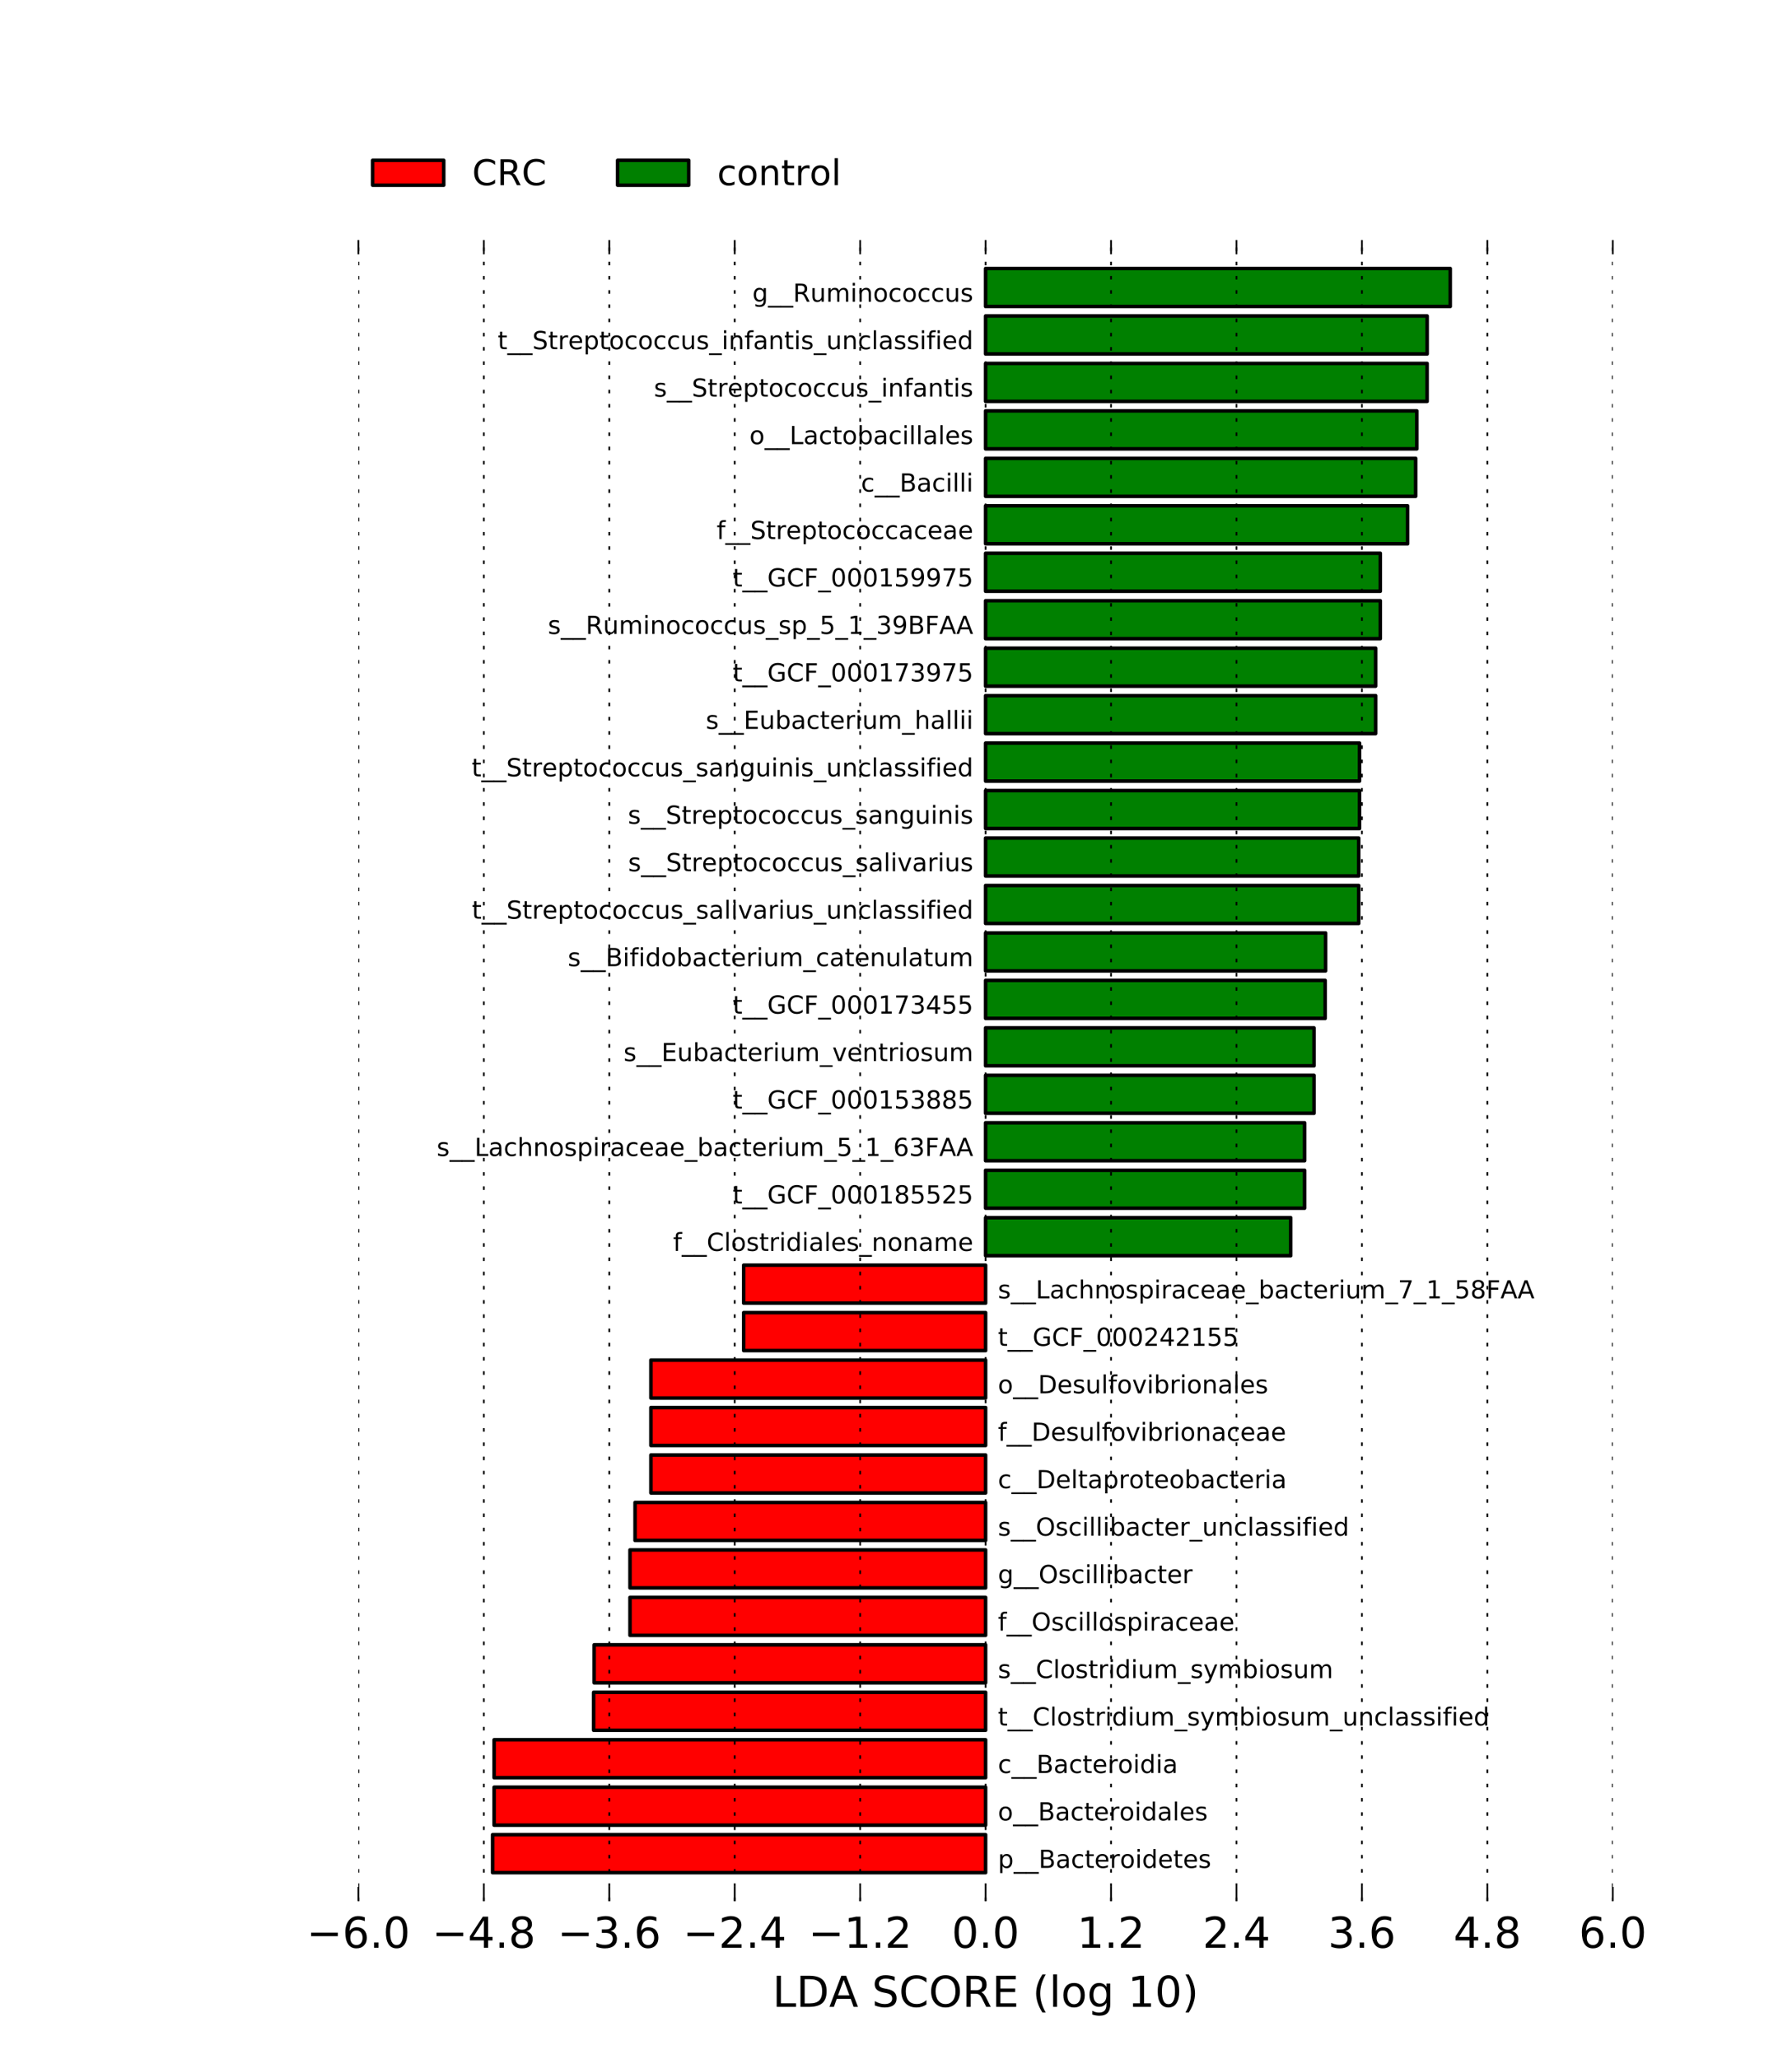 <?xml version="1.0" encoding="utf-8" standalone="no"?>
<!DOCTYPE svg PUBLIC "-//W3C//DTD SVG 1.1//EN"
  "http://www.w3.org/Graphics/SVG/1.1/DTD/svg11.dtd">
<!-- Created with matplotlib (http://matplotlib.org/) -->
<svg height="579pt" version="1.1" viewBox="0 0 504 579" width="504pt" xmlns="http://www.w3.org/2000/svg" xmlns:xlink="http://www.w3.org/1999/xlink">
 <defs>
  <style type="text/css">
*{stroke-linecap:butt;stroke-linejoin:round;stroke-miterlimit:100000;}
  </style>
 </defs>
 <g id="figure_1">
  <g id="patch_1">
   <path d="M 0 579.6 
L 504 579.6 
L 504 0 
L 0 0 
z
" style="fill:#ffffff;"/>
  </g>
  <g id="axes_1">
   <g id="patch_2">
    <path clip-path="url(#p8651a61202)" d="M 138.546 526.593 
L 277.2 526.593 
L 277.2 515.916 
L 138.546 515.916 
z
" style="fill:#ff0000;stroke:#000000;stroke-linejoin:miter;"/>
   </g>
   <g id="patch_3">
    <path clip-path="url(#p8651a61202)" d="M 138.967 513.247 
L 277.2 513.247 
L 277.2 502.57 
L 138.967 502.57 
z
" style="fill:#ff0000;stroke:#000000;stroke-linejoin:miter;"/>
   </g>
   <g id="patch_4">
    <path clip-path="url(#p8651a61202)" d="M 138.967 499.901 
L 277.2 499.901 
L 277.2 489.225 
L 138.967 489.225 
z
" style="fill:#ff0000;stroke:#000000;stroke-linejoin:miter;"/>
   </g>
   <g id="patch_5">
    <path clip-path="url(#p8651a61202)" d="M 166.956 486.555 
L 277.2 486.555 
L 277.2 475.879 
L 166.956 475.879 
z
" style="fill:#ff0000;stroke:#000000;stroke-linejoin:miter;"/>
   </g>
   <g id="patch_6">
    <path clip-path="url(#p8651a61202)" d="M 167.097 473.21 
L 277.2 473.21 
L 277.2 462.533 
L 167.097 462.533 
z
" style="fill:#ff0000;stroke:#000000;stroke-linejoin:miter;"/>
   </g>
   <g id="patch_7">
    <path clip-path="url(#p8651a61202)" d="M 177.186 459.864 
L 277.2 459.864 
L 277.2 449.187 
L 177.186 449.187 
z
" style="fill:#ff0000;stroke:#000000;stroke-linejoin:miter;"/>
   </g>
   <g id="patch_8">
    <path clip-path="url(#p8651a61202)" d="M 177.186 446.518 
L 277.2 446.518 
L 277.2 435.842 
L 177.186 435.842 
z
" style="fill:#ff0000;stroke:#000000;stroke-linejoin:miter;"/>
   </g>
   <g id="patch_9">
    <path clip-path="url(#p8651a61202)" d="M 178.61 433.173 
L 277.2 433.173 
L 277.2 422.496 
L 178.61 422.496 
z
" style="fill:#ff0000;stroke:#000000;stroke-linejoin:miter;"/>
   </g>
   <g id="patch_10">
    <path clip-path="url(#p8651a61202)" d="M 183.068 419.827 
L 277.2 419.827 
L 277.2 409.15 
L 183.068 409.15 
z
" style="fill:#ff0000;stroke:#000000;stroke-linejoin:miter;"/>
   </g>
   <g id="patch_11">
    <path clip-path="url(#p8651a61202)" d="M 183.068 406.481 
L 277.2 406.481 
L 277.2 395.805 
L 183.068 395.805 
z
" style="fill:#ff0000;stroke:#000000;stroke-linejoin:miter;"/>
   </g>
   <g id="patch_12">
    <path clip-path="url(#p8651a61202)" d="M 183.068 393.135 
L 277.2 393.135 
L 277.2 382.459 
L 183.068 382.459 
z
" style="fill:#ff0000;stroke:#000000;stroke-linejoin:miter;"/>
   </g>
   <g id="patch_13">
    <path clip-path="url(#p8651a61202)" d="M 209.16 379.79 
L 277.2 379.79 
L 277.2 369.113 
L 209.16 369.113 
z
" style="fill:#ff0000;stroke:#000000;stroke-linejoin:miter;"/>
   </g>
   <g id="patch_14">
    <path clip-path="url(#p8651a61202)" d="M 209.16 366.444 
L 277.2 366.444 
L 277.2 355.767 
L 209.16 355.767 
z
" style="fill:#ff0000;stroke:#000000;stroke-linejoin:miter;"/>
   </g>
   <g id="patch_15">
    <path clip-path="url(#p8651a61202)" d="M 277.2 353.098 
L 363.014 353.098 
L 363.014 342.422 
L 277.2 342.422 
z
" style="fill:#008000;stroke:#000000;stroke-linejoin:miter;"/>
   </g>
   <g id="patch_16">
    <path clip-path="url(#p8651a61202)" d="M 277.2 339.753 
L 366.913 339.753 
L 366.913 329.076 
L 277.2 329.076 
z
" style="fill:#008000;stroke:#000000;stroke-linejoin:miter;"/>
   </g>
   <g id="patch_17">
    <path clip-path="url(#p8651a61202)" d="M 277.2 326.407 
L 366.913 326.407 
L 366.913 315.73 
L 277.2 315.73 
z
" style="fill:#008000;stroke:#000000;stroke-linejoin:miter;"/>
   </g>
   <g id="patch_18">
    <path clip-path="url(#p8651a61202)" d="M 277.2 313.061 
L 369.574 313.061 
L 369.574 302.385 
L 277.2 302.385 
z
" style="fill:#008000;stroke:#000000;stroke-linejoin:miter;"/>
   </g>
   <g id="patch_19">
    <path clip-path="url(#p8651a61202)" d="M 277.2 299.715 
L 369.574 299.715 
L 369.574 289.039 
L 277.2 289.039 
z
" style="fill:#008000;stroke:#000000;stroke-linejoin:miter;"/>
   </g>
   <g id="patch_20">
    <path clip-path="url(#p8651a61202)" d="M 277.2 286.37 
L 372.703 286.37 
L 372.703 275.693 
L 277.2 275.693 
z
" style="fill:#008000;stroke:#000000;stroke-linejoin:miter;"/>
   </g>
   <g id="patch_21">
    <path clip-path="url(#p8651a61202)" d="M 277.2 273.024 
L 372.815 273.024 
L 372.815 262.347 
L 277.2 262.347 
z
" style="fill:#008000;stroke:#000000;stroke-linejoin:miter;"/>
   </g>
   <g id="patch_22">
    <path clip-path="url(#p8651a61202)" d="M 277.2 259.678 
L 382.133 259.678 
L 382.133 249.002 
L 277.2 249.002 
z
" style="fill:#008000;stroke:#000000;stroke-linejoin:miter;"/>
   </g>
   <g id="patch_23">
    <path clip-path="url(#p8651a61202)" d="M 277.2 246.333 
L 382.133 246.333 
L 382.133 235.656 
L 277.2 235.656 
z
" style="fill:#008000;stroke:#000000;stroke-linejoin:miter;"/>
   </g>
   <g id="patch_24">
    <path clip-path="url(#p8651a61202)" d="M 277.2 232.987 
L 382.362 232.987 
L 382.362 222.31 
L 277.2 222.31 
z
" style="fill:#008000;stroke:#000000;stroke-linejoin:miter;"/>
   </g>
   <g id="patch_25">
    <path clip-path="url(#p8651a61202)" d="M 277.2 219.641 
L 382.364 219.641 
L 382.364 208.965 
L 277.2 208.965 
z
" style="fill:#008000;stroke:#000000;stroke-linejoin:miter;"/>
   </g>
   <g id="patch_26">
    <path clip-path="url(#p8651a61202)" d="M 277.2 206.295 
L 386.899 206.295 
L 386.899 195.619 
L 277.2 195.619 
z
" style="fill:#008000;stroke:#000000;stroke-linejoin:miter;"/>
   </g>
   <g id="patch_27">
    <path clip-path="url(#p8651a61202)" d="M 277.2 192.95 
L 386.899 192.95 
L 386.899 182.273 
L 277.2 182.273 
z
" style="fill:#008000;stroke:#000000;stroke-linejoin:miter;"/>
   </g>
   <g id="patch_28">
    <path clip-path="url(#p8651a61202)" d="M 277.2 179.604 
L 388.211 179.604 
L 388.211 168.927 
L 277.2 168.927 
z
" style="fill:#008000;stroke:#000000;stroke-linejoin:miter;"/>
   </g>
   <g id="patch_29">
    <path clip-path="url(#p8651a61202)" d="M 277.2 166.258 
L 388.211 166.258 
L 388.211 155.582 
L 277.2 155.582 
z
" style="fill:#008000;stroke:#000000;stroke-linejoin:miter;"/>
   </g>
   <g id="patch_30">
    <path clip-path="url(#p8651a61202)" d="M 277.2 152.913 
L 395.891 152.913 
L 395.891 142.236 
L 277.2 142.236 
z
" style="fill:#008000;stroke:#000000;stroke-linejoin:miter;"/>
   </g>
   <g id="patch_31">
    <path clip-path="url(#p8651a61202)" d="M 277.2 139.567 
L 398.154 139.567 
L 398.154 128.89 
L 277.2 128.89 
z
" style="fill:#008000;stroke:#000000;stroke-linejoin:miter;"/>
   </g>
   <g id="patch_32">
    <path clip-path="url(#p8651a61202)" d="M 277.2 126.221 
L 398.481 126.221 
L 398.481 115.545 
L 277.2 115.545 
z
" style="fill:#008000;stroke:#000000;stroke-linejoin:miter;"/>
   </g>
   <g id="patch_33">
    <path clip-path="url(#p8651a61202)" d="M 277.2 112.875 
L 401.373 112.875 
L 401.373 102.199 
L 277.2 102.199 
z
" style="fill:#008000;stroke:#000000;stroke-linejoin:miter;"/>
   </g>
   <g id="patch_34">
    <path clip-path="url(#p8651a61202)" d="M 277.2 99.53 
L 401.385 99.53 
L 401.385 88.853 
L 277.2 88.853 
z
" style="fill:#008000;stroke:#000000;stroke-linejoin:miter;"/>
   </g>
   <g id="patch_35">
    <path clip-path="url(#p8651a61202)" d="M 277.2 86.184 
L 407.879 86.184 
L 407.879 75.507 
L 277.2 75.507 
z
" style="fill:#008000;stroke:#000000;stroke-linejoin:miter;"/>
   </g>
   <g id="matplotlib.axis_1">
    <g id="xtick_1">
     <g id="line2d_1">
      <path clip-path="url(#p8651a61202)" d="M 100.8 534.6 
L 100.8 67.5 
" style="fill:none;stroke:#000000;stroke-dasharray:1,3;stroke-dashoffset:0.0;stroke-width:0.5;"/>
     </g>
     <g id="line2d_2">
      <defs>
       <path d="M 0 0 
L 0 -4 
" id="mc95a44159a" style="stroke:#000000;stroke-width:0.5;"/>
      </defs>
      <g>
       <use style="stroke:#000000;stroke-width:0.5;" x="100.8" xlink:href="#mc95a44159a" y="534.6"/>
      </g>
     </g>
     <g id="line2d_3">
      <defs>
       <path d="M 0 0 
L 0 4 
" id="m55327599c7" style="stroke:#000000;stroke-width:0.5;"/>
      </defs>
      <g>
       <use style="stroke:#000000;stroke-width:0.5;" x="100.8" xlink:href="#m55327599c7" y="67.5"/>
      </g>
     </g>
     <g id="text_1">
      <!-- −6.0 -->
      <defs>
       <path d="M 10.594 35.5 
L 73.188 35.5 
L 73.188 27.203 
L 10.594 27.203 
z
" id="BitstreamVeraSans-Roman-2212"/>
       <path d="M 10.688 12.406 
L 21 12.406 
L 21 0 
L 10.688 0 
z
" id="BitstreamVeraSans-Roman-2e"/>
       <path d="M 31.781 66.406 
Q 24.172 66.406 20.328 58.906 
Q 16.5 51.422 16.5 36.375 
Q 16.5 21.391 20.328 13.891 
Q 24.172 6.391 31.781 6.391 
Q 39.453 6.391 43.281 13.891 
Q 47.125 21.391 47.125 36.375 
Q 47.125 51.422 43.281 58.906 
Q 39.453 66.406 31.781 66.406 
M 31.781 74.219 
Q 44.047 74.219 50.516 64.516 
Q 56.984 54.828 56.984 36.375 
Q 56.984 17.969 50.516 8.266 
Q 44.047 -1.422 31.781 -1.422 
Q 19.531 -1.422 13.062 8.266 
Q 6.594 17.969 6.594 36.375 
Q 6.594 54.828 13.062 64.516 
Q 19.531 74.219 31.781 74.219 
" id="BitstreamVeraSans-Roman-30"/>
       <path d="M 33.016 40.375 
Q 26.375 40.375 22.484 35.828 
Q 18.609 31.297 18.609 23.391 
Q 18.609 15.531 22.484 10.953 
Q 26.375 6.391 33.016 6.391 
Q 39.656 6.391 43.531 10.953 
Q 47.406 15.531 47.406 23.391 
Q 47.406 31.297 43.531 35.828 
Q 39.656 40.375 33.016 40.375 
M 52.594 71.297 
L 52.594 62.312 
Q 48.875 64.062 45.094 64.984 
Q 41.312 65.922 37.594 65.922 
Q 27.828 65.922 22.672 59.328 
Q 17.531 52.734 16.797 39.406 
Q 19.672 43.656 24.016 45.922 
Q 28.375 48.188 33.594 48.188 
Q 44.578 48.188 50.953 41.516 
Q 57.328 34.859 57.328 23.391 
Q 57.328 12.156 50.688 5.359 
Q 44.047 -1.422 33.016 -1.422 
Q 20.359 -1.422 13.672 8.266 
Q 6.984 17.969 6.984 36.375 
Q 6.984 53.656 15.188 63.938 
Q 23.391 74.219 37.203 74.219 
Q 40.922 74.219 44.703 73.484 
Q 48.484 72.75 52.594 71.297 
" id="BitstreamVeraSans-Roman-36"/>
      </defs>
      <g transform="translate(86.23 547.718)scale(0.12 -0.12)">
       <use xlink:href="#BitstreamVeraSans-Roman-2212"/>
       <use x="83.789" xlink:href="#BitstreamVeraSans-Roman-36"/>
       <use x="147.412" xlink:href="#BitstreamVeraSans-Roman-2e"/>
       <use x="179.199" xlink:href="#BitstreamVeraSans-Roman-30"/>
      </g>
     </g>
    </g>
    <g id="xtick_2">
     <g id="line2d_4">
      <path clip-path="url(#p8651a61202)" d="M 136.08 534.6 
L 136.08 67.5 
" style="fill:none;stroke:#000000;stroke-dasharray:1,3;stroke-dashoffset:0.0;stroke-width:0.5;"/>
     </g>
     <g id="line2d_5">
      <g>
       <use style="stroke:#000000;stroke-width:0.5;" x="136.08" xlink:href="#mc95a44159a" y="534.6"/>
      </g>
     </g>
     <g id="line2d_6">
      <g>
       <use style="stroke:#000000;stroke-width:0.5;" x="136.08" xlink:href="#m55327599c7" y="67.5"/>
      </g>
     </g>
     <g id="text_2">
      <!-- −4.8 -->
      <defs>
       <path d="M 31.781 34.625 
Q 24.75 34.625 20.719 30.859 
Q 16.703 27.094 16.703 20.516 
Q 16.703 13.922 20.719 10.156 
Q 24.75 6.391 31.781 6.391 
Q 38.812 6.391 42.859 10.172 
Q 46.922 13.969 46.922 20.516 
Q 46.922 27.094 42.891 30.859 
Q 38.875 34.625 31.781 34.625 
M 21.922 38.812 
Q 15.578 40.375 12.031 44.719 
Q 8.5 49.078 8.5 55.328 
Q 8.5 64.062 14.719 69.141 
Q 20.953 74.219 31.781 74.219 
Q 42.672 74.219 48.875 69.141 
Q 55.078 64.062 55.078 55.328 
Q 55.078 49.078 51.531 44.719 
Q 48 40.375 41.703 38.812 
Q 48.828 37.156 52.797 32.312 
Q 56.781 27.484 56.781 20.516 
Q 56.781 9.906 50.312 4.234 
Q 43.844 -1.422 31.781 -1.422 
Q 19.734 -1.422 13.25 4.234 
Q 6.781 9.906 6.781 20.516 
Q 6.781 27.484 10.781 32.312 
Q 14.797 37.156 21.922 38.812 
M 18.312 54.391 
Q 18.312 48.734 21.844 45.562 
Q 25.391 42.391 31.781 42.391 
Q 38.141 42.391 41.719 45.562 
Q 45.312 48.734 45.312 54.391 
Q 45.312 60.062 41.719 63.234 
Q 38.141 66.406 31.781 66.406 
Q 25.391 66.406 21.844 63.234 
Q 18.312 60.062 18.312 54.391 
" id="BitstreamVeraSans-Roman-38"/>
       <path d="M 37.797 64.312 
L 12.891 25.391 
L 37.797 25.391 
z
M 35.203 72.906 
L 47.609 72.906 
L 47.609 25.391 
L 58.016 25.391 
L 58.016 17.188 
L 47.609 17.188 
L 47.609 0 
L 37.797 0 
L 37.797 17.188 
L 4.891 17.188 
L 4.891 26.703 
z
" id="BitstreamVeraSans-Roman-34"/>
      </defs>
      <g transform="translate(121.51 547.718)scale(0.12 -0.12)">
       <use xlink:href="#BitstreamVeraSans-Roman-2212"/>
       <use x="83.789" xlink:href="#BitstreamVeraSans-Roman-34"/>
       <use x="147.412" xlink:href="#BitstreamVeraSans-Roman-2e"/>
       <use x="179.199" xlink:href="#BitstreamVeraSans-Roman-38"/>
      </g>
     </g>
    </g>
    <g id="xtick_3">
     <g id="line2d_7">
      <path clip-path="url(#p8651a61202)" d="M 171.36 534.6 
L 171.36 67.5 
" style="fill:none;stroke:#000000;stroke-dasharray:1,3;stroke-dashoffset:0.0;stroke-width:0.5;"/>
     </g>
     <g id="line2d_8">
      <g>
       <use style="stroke:#000000;stroke-width:0.5;" x="171.36" xlink:href="#mc95a44159a" y="534.6"/>
      </g>
     </g>
     <g id="line2d_9">
      <g>
       <use style="stroke:#000000;stroke-width:0.5;" x="171.36" xlink:href="#m55327599c7" y="67.5"/>
      </g>
     </g>
     <g id="text_3">
      <!-- −3.6 -->
      <defs>
       <path d="M 40.578 39.312 
Q 47.656 37.797 51.625 33 
Q 55.609 28.219 55.609 21.188 
Q 55.609 10.406 48.188 4.484 
Q 40.766 -1.422 27.094 -1.422 
Q 22.516 -1.422 17.656 -0.516 
Q 12.797 0.391 7.625 2.203 
L 7.625 11.719 
Q 11.719 9.328 16.594 8.109 
Q 21.484 6.891 26.812 6.891 
Q 36.078 6.891 40.938 10.547 
Q 45.797 14.203 45.797 21.188 
Q 45.797 27.641 41.281 31.266 
Q 36.766 34.906 28.719 34.906 
L 20.219 34.906 
L 20.219 43.016 
L 29.109 43.016 
Q 36.375 43.016 40.234 45.922 
Q 44.094 48.828 44.094 54.297 
Q 44.094 59.906 40.109 62.906 
Q 36.141 65.922 28.719 65.922 
Q 24.656 65.922 20.016 65.031 
Q 15.375 64.156 9.812 62.312 
L 9.812 71.094 
Q 15.438 72.656 20.344 73.438 
Q 25.25 74.219 29.594 74.219 
Q 40.828 74.219 47.359 69.109 
Q 53.906 64.016 53.906 55.328 
Q 53.906 49.266 50.438 45.094 
Q 46.969 40.922 40.578 39.312 
" id="BitstreamVeraSans-Roman-33"/>
      </defs>
      <g transform="translate(156.79 547.718)scale(0.12 -0.12)">
       <use xlink:href="#BitstreamVeraSans-Roman-2212"/>
       <use x="83.789" xlink:href="#BitstreamVeraSans-Roman-33"/>
       <use x="147.412" xlink:href="#BitstreamVeraSans-Roman-2e"/>
       <use x="179.199" xlink:href="#BitstreamVeraSans-Roman-36"/>
      </g>
     </g>
    </g>
    <g id="xtick_4">
     <g id="line2d_10">
      <path clip-path="url(#p8651a61202)" d="M 206.64 534.6 
L 206.64 67.5 
" style="fill:none;stroke:#000000;stroke-dasharray:1,3;stroke-dashoffset:0.0;stroke-width:0.5;"/>
     </g>
     <g id="line2d_11">
      <g>
       <use style="stroke:#000000;stroke-width:0.5;" x="206.64" xlink:href="#mc95a44159a" y="534.6"/>
      </g>
     </g>
     <g id="line2d_12">
      <g>
       <use style="stroke:#000000;stroke-width:0.5;" x="206.64" xlink:href="#m55327599c7" y="67.5"/>
      </g>
     </g>
     <g id="text_4">
      <!-- −2.4 -->
      <defs>
       <path d="M 19.188 8.297 
L 53.609 8.297 
L 53.609 0 
L 7.328 0 
L 7.328 8.297 
Q 12.938 14.109 22.625 23.891 
Q 32.328 33.688 34.812 36.531 
Q 39.547 41.844 41.422 45.531 
Q 43.312 49.219 43.312 52.781 
Q 43.312 58.594 39.234 62.25 
Q 35.156 65.922 28.609 65.922 
Q 23.969 65.922 18.812 64.312 
Q 13.672 62.703 7.812 59.422 
L 7.812 69.391 
Q 13.766 71.781 18.938 73 
Q 24.125 74.219 28.422 74.219 
Q 39.75 74.219 46.484 68.547 
Q 53.219 62.891 53.219 53.422 
Q 53.219 48.922 51.531 44.891 
Q 49.859 40.875 45.406 35.406 
Q 44.188 33.984 37.641 27.219 
Q 31.109 20.453 19.188 8.297 
" id="BitstreamVeraSans-Roman-32"/>
      </defs>
      <g transform="translate(192.07 547.718)scale(0.12 -0.12)">
       <use xlink:href="#BitstreamVeraSans-Roman-2212"/>
       <use x="83.789" xlink:href="#BitstreamVeraSans-Roman-32"/>
       <use x="147.412" xlink:href="#BitstreamVeraSans-Roman-2e"/>
       <use x="179.199" xlink:href="#BitstreamVeraSans-Roman-34"/>
      </g>
     </g>
    </g>
    <g id="xtick_5">
     <g id="line2d_13">
      <path clip-path="url(#p8651a61202)" d="M 241.92 534.6 
L 241.92 67.5 
" style="fill:none;stroke:#000000;stroke-dasharray:1,3;stroke-dashoffset:0.0;stroke-width:0.5;"/>
     </g>
     <g id="line2d_14">
      <g>
       <use style="stroke:#000000;stroke-width:0.5;" x="241.92" xlink:href="#mc95a44159a" y="534.6"/>
      </g>
     </g>
     <g id="line2d_15">
      <g>
       <use style="stroke:#000000;stroke-width:0.5;" x="241.92" xlink:href="#m55327599c7" y="67.5"/>
      </g>
     </g>
     <g id="text_5">
      <!-- −1.2 -->
      <defs>
       <path d="M 12.406 8.297 
L 28.516 8.297 
L 28.516 63.922 
L 10.984 60.406 
L 10.984 69.391 
L 28.422 72.906 
L 38.281 72.906 
L 38.281 8.297 
L 54.391 8.297 
L 54.391 0 
L 12.406 0 
z
" id="BitstreamVeraSans-Roman-31"/>
      </defs>
      <g transform="translate(227.35 547.718)scale(0.12 -0.12)">
       <use xlink:href="#BitstreamVeraSans-Roman-2212"/>
       <use x="83.789" xlink:href="#BitstreamVeraSans-Roman-31"/>
       <use x="147.412" xlink:href="#BitstreamVeraSans-Roman-2e"/>
       <use x="179.199" xlink:href="#BitstreamVeraSans-Roman-32"/>
      </g>
     </g>
    </g>
    <g id="xtick_6">
     <g id="line2d_16">
      <path clip-path="url(#p8651a61202)" d="M 277.2 534.6 
L 277.2 67.5 
" style="fill:none;stroke:#000000;stroke-dasharray:1,3;stroke-dashoffset:0.0;stroke-width:0.5;"/>
     </g>
     <g id="line2d_17">
      <g>
       <use style="stroke:#000000;stroke-width:0.5;" x="277.2" xlink:href="#mc95a44159a" y="534.6"/>
      </g>
     </g>
     <g id="line2d_18">
      <g>
       <use style="stroke:#000000;stroke-width:0.5;" x="277.2" xlink:href="#m55327599c7" y="67.5"/>
      </g>
     </g>
     <g id="text_6">
      <!-- 0.0 -->
      <g transform="translate(267.658 547.718)scale(0.12 -0.12)">
       <use xlink:href="#BitstreamVeraSans-Roman-30"/>
       <use x="63.623" xlink:href="#BitstreamVeraSans-Roman-2e"/>
       <use x="95.41" xlink:href="#BitstreamVeraSans-Roman-30"/>
      </g>
     </g>
    </g>
    <g id="xtick_7">
     <g id="line2d_19">
      <path clip-path="url(#p8651a61202)" d="M 312.48 534.6 
L 312.48 67.5 
" style="fill:none;stroke:#000000;stroke-dasharray:1,3;stroke-dashoffset:0.0;stroke-width:0.5;"/>
     </g>
     <g id="line2d_20">
      <g>
       <use style="stroke:#000000;stroke-width:0.5;" x="312.48" xlink:href="#mc95a44159a" y="534.6"/>
      </g>
     </g>
     <g id="line2d_21">
      <g>
       <use style="stroke:#000000;stroke-width:0.5;" x="312.48" xlink:href="#m55327599c7" y="67.5"/>
      </g>
     </g>
     <g id="text_7">
      <!-- 1.2 -->
      <g transform="translate(302.938 547.718)scale(0.12 -0.12)">
       <use xlink:href="#BitstreamVeraSans-Roman-31"/>
       <use x="63.623" xlink:href="#BitstreamVeraSans-Roman-2e"/>
       <use x="95.41" xlink:href="#BitstreamVeraSans-Roman-32"/>
      </g>
     </g>
    </g>
    <g id="xtick_8">
     <g id="line2d_22">
      <path clip-path="url(#p8651a61202)" d="M 347.76 534.6 
L 347.76 67.5 
" style="fill:none;stroke:#000000;stroke-dasharray:1,3;stroke-dashoffset:0.0;stroke-width:0.5;"/>
     </g>
     <g id="line2d_23">
      <g>
       <use style="stroke:#000000;stroke-width:0.5;" x="347.76" xlink:href="#mc95a44159a" y="534.6"/>
      </g>
     </g>
     <g id="line2d_24">
      <g>
       <use style="stroke:#000000;stroke-width:0.5;" x="347.76" xlink:href="#m55327599c7" y="67.5"/>
      </g>
     </g>
     <g id="text_8">
      <!-- 2.4 -->
      <g transform="translate(338.218 547.718)scale(0.12 -0.12)">
       <use xlink:href="#BitstreamVeraSans-Roman-32"/>
       <use x="63.623" xlink:href="#BitstreamVeraSans-Roman-2e"/>
       <use x="95.41" xlink:href="#BitstreamVeraSans-Roman-34"/>
      </g>
     </g>
    </g>
    <g id="xtick_9">
     <g id="line2d_25">
      <path clip-path="url(#p8651a61202)" d="M 383.04 534.6 
L 383.04 67.5 
" style="fill:none;stroke:#000000;stroke-dasharray:1,3;stroke-dashoffset:0.0;stroke-width:0.5;"/>
     </g>
     <g id="line2d_26">
      <g>
       <use style="stroke:#000000;stroke-width:0.5;" x="383.04" xlink:href="#mc95a44159a" y="534.6"/>
      </g>
     </g>
     <g id="line2d_27">
      <g>
       <use style="stroke:#000000;stroke-width:0.5;" x="383.04" xlink:href="#m55327599c7" y="67.5"/>
      </g>
     </g>
     <g id="text_9">
      <!-- 3.6 -->
      <g transform="translate(373.498 547.718)scale(0.12 -0.12)">
       <use xlink:href="#BitstreamVeraSans-Roman-33"/>
       <use x="63.623" xlink:href="#BitstreamVeraSans-Roman-2e"/>
       <use x="95.41" xlink:href="#BitstreamVeraSans-Roman-36"/>
      </g>
     </g>
    </g>
    <g id="xtick_10">
     <g id="line2d_28">
      <path clip-path="url(#p8651a61202)" d="M 418.32 534.6 
L 418.32 67.5 
" style="fill:none;stroke:#000000;stroke-dasharray:1,3;stroke-dashoffset:0.0;stroke-width:0.5;"/>
     </g>
     <g id="line2d_29">
      <g>
       <use style="stroke:#000000;stroke-width:0.5;" x="418.32" xlink:href="#mc95a44159a" y="534.6"/>
      </g>
     </g>
     <g id="line2d_30">
      <g>
       <use style="stroke:#000000;stroke-width:0.5;" x="418.32" xlink:href="#m55327599c7" y="67.5"/>
      </g>
     </g>
     <g id="text_10">
      <!-- 4.8 -->
      <g transform="translate(408.778 547.718)scale(0.12 -0.12)">
       <use xlink:href="#BitstreamVeraSans-Roman-34"/>
       <use x="63.623" xlink:href="#BitstreamVeraSans-Roman-2e"/>
       <use x="95.41" xlink:href="#BitstreamVeraSans-Roman-38"/>
      </g>
     </g>
    </g>
    <g id="xtick_11">
     <g id="line2d_31">
      <path clip-path="url(#p8651a61202)" d="M 453.6 534.6 
L 453.6 67.5 
" style="fill:none;stroke:#000000;stroke-dasharray:1,3;stroke-dashoffset:0.0;stroke-width:0.5;"/>
     </g>
     <g id="line2d_32">
      <g>
       <use style="stroke:#000000;stroke-width:0.5;" x="453.6" xlink:href="#mc95a44159a" y="534.6"/>
      </g>
     </g>
     <g id="line2d_33">
      <g>
       <use style="stroke:#000000;stroke-width:0.5;" x="453.6" xlink:href="#m55327599c7" y="67.5"/>
      </g>
     </g>
     <g id="text_11">
      <!-- 6.0 -->
      <g transform="translate(444.058 547.718)scale(0.12 -0.12)">
       <use xlink:href="#BitstreamVeraSans-Roman-36"/>
       <use x="63.623" xlink:href="#BitstreamVeraSans-Roman-2e"/>
       <use x="95.41" xlink:href="#BitstreamVeraSans-Roman-30"/>
      </g>
     </g>
    </g>
    <g id="text_12">
     <!-- LDA SCORE (log 10) -->
     <defs>
      <path id="BitstreamVeraSans-Roman-20"/>
      <path d="M 9.812 72.906 
L 19.672 72.906 
L 19.672 8.297 
L 55.172 8.297 
L 55.172 0 
L 9.812 0 
z
" id="BitstreamVeraSans-Roman-4c"/>
      <path d="M 39.406 66.219 
Q 28.656 66.219 22.328 58.203 
Q 16.016 50.203 16.016 36.375 
Q 16.016 22.609 22.328 14.594 
Q 28.656 6.594 39.406 6.594 
Q 50.141 6.594 56.422 14.594 
Q 62.703 22.609 62.703 36.375 
Q 62.703 50.203 56.422 58.203 
Q 50.141 66.219 39.406 66.219 
M 39.406 74.219 
Q 54.734 74.219 63.906 63.938 
Q 73.094 53.656 73.094 36.375 
Q 73.094 19.141 63.906 8.859 
Q 54.734 -1.422 39.406 -1.422 
Q 24.031 -1.422 14.812 8.828 
Q 5.609 19.094 5.609 36.375 
Q 5.609 53.656 14.812 63.938 
Q 24.031 74.219 39.406 74.219 
" id="BitstreamVeraSans-Roman-4f"/>
      <path d="M 8.016 75.875 
L 15.828 75.875 
Q 23.141 64.359 26.781 53.312 
Q 30.422 42.281 30.422 31.391 
Q 30.422 20.453 26.781 9.375 
Q 23.141 -1.703 15.828 -13.188 
L 8.016 -13.188 
Q 14.5 -2 17.703 9.062 
Q 20.906 20.125 20.906 31.391 
Q 20.906 42.672 17.703 53.656 
Q 14.5 64.656 8.016 75.875 
" id="BitstreamVeraSans-Roman-29"/>
      <path d="M 31 75.875 
Q 24.469 64.656 21.281 53.656 
Q 18.109 42.672 18.109 31.391 
Q 18.109 20.125 21.312 9.062 
Q 24.516 -2 31 -13.188 
L 23.188 -13.188 
Q 15.875 -1.703 12.234 9.375 
Q 8.594 20.453 8.594 31.391 
Q 8.594 42.281 12.203 53.312 
Q 15.828 64.359 23.188 75.875 
z
" id="BitstreamVeraSans-Roman-28"/>
      <path d="M 30.609 48.391 
Q 23.391 48.391 19.188 42.75 
Q 14.984 37.109 14.984 27.297 
Q 14.984 17.484 19.156 11.844 
Q 23.344 6.203 30.609 6.203 
Q 37.797 6.203 41.984 11.859 
Q 46.188 17.531 46.188 27.297 
Q 46.188 37.016 41.984 42.703 
Q 37.797 48.391 30.609 48.391 
M 30.609 56 
Q 42.328 56 49.016 48.375 
Q 55.719 40.766 55.719 27.297 
Q 55.719 13.875 49.016 6.219 
Q 42.328 -1.422 30.609 -1.422 
Q 18.844 -1.422 12.172 6.219 
Q 5.516 13.875 5.516 27.297 
Q 5.516 40.766 12.172 48.375 
Q 18.844 56 30.609 56 
" id="BitstreamVeraSans-Roman-6f"/>
      <path d="M 9.812 72.906 
L 55.906 72.906 
L 55.906 64.594 
L 19.672 64.594 
L 19.672 43.016 
L 54.391 43.016 
L 54.391 34.719 
L 19.672 34.719 
L 19.672 8.297 
L 56.781 8.297 
L 56.781 0 
L 9.812 0 
z
" id="BitstreamVeraSans-Roman-45"/>
      <path d="M 9.422 75.984 
L 18.406 75.984 
L 18.406 0 
L 9.422 0 
z
" id="BitstreamVeraSans-Roman-6c"/>
      <path d="M 44.391 34.188 
Q 47.562 33.109 50.562 29.594 
Q 53.562 26.078 56.594 19.922 
L 66.609 0 
L 56 0 
L 46.688 18.703 
Q 43.062 26.031 39.672 28.422 
Q 36.281 30.812 30.422 30.812 
L 19.672 30.812 
L 19.672 0 
L 9.812 0 
L 9.812 72.906 
L 32.078 72.906 
Q 44.578 72.906 50.734 67.672 
Q 56.891 62.453 56.891 51.906 
Q 56.891 45.016 53.688 40.469 
Q 50.484 35.938 44.391 34.188 
M 19.672 64.797 
L 19.672 38.922 
L 32.078 38.922 
Q 39.203 38.922 42.844 42.219 
Q 46.484 45.516 46.484 51.906 
Q 46.484 58.297 42.844 61.547 
Q 39.203 64.797 32.078 64.797 
z
" id="BitstreamVeraSans-Roman-52"/>
      <path d="M 19.672 64.797 
L 19.672 8.109 
L 31.594 8.109 
Q 46.688 8.109 53.688 14.938 
Q 60.688 21.781 60.688 36.531 
Q 60.688 51.172 53.688 57.984 
Q 46.688 64.797 31.594 64.797 
z
M 9.812 72.906 
L 30.078 72.906 
Q 51.266 72.906 61.172 64.094 
Q 71.094 55.281 71.094 36.531 
Q 71.094 17.672 61.125 8.828 
Q 51.172 0 30.078 0 
L 9.812 0 
z
" id="BitstreamVeraSans-Roman-44"/>
      <path d="M 64.406 67.281 
L 64.406 56.891 
Q 59.422 61.531 53.781 63.812 
Q 48.141 66.109 41.797 66.109 
Q 29.297 66.109 22.656 58.469 
Q 16.016 50.828 16.016 36.375 
Q 16.016 21.969 22.656 14.328 
Q 29.297 6.688 41.797 6.688 
Q 48.141 6.688 53.781 8.984 
Q 59.422 11.281 64.406 15.922 
L 64.406 5.609 
Q 59.234 2.094 53.438 0.328 
Q 47.656 -1.422 41.219 -1.422 
Q 24.656 -1.422 15.125 8.703 
Q 5.609 18.844 5.609 36.375 
Q 5.609 53.953 15.125 64.078 
Q 24.656 74.219 41.219 74.219 
Q 47.75 74.219 53.531 72.484 
Q 59.328 70.75 64.406 67.281 
" id="BitstreamVeraSans-Roman-43"/>
      <path d="M 34.188 63.188 
L 20.797 26.906 
L 47.609 26.906 
z
M 28.609 72.906 
L 39.797 72.906 
L 67.578 0 
L 57.328 0 
L 50.688 18.703 
L 17.828 18.703 
L 11.188 0 
L 0.781 0 
z
" id="BitstreamVeraSans-Roman-41"/>
      <path d="M 45.406 27.984 
Q 45.406 37.75 41.375 43.109 
Q 37.359 48.484 30.078 48.484 
Q 22.859 48.484 18.828 43.109 
Q 14.797 37.75 14.797 27.984 
Q 14.797 18.266 18.828 12.891 
Q 22.859 7.516 30.078 7.516 
Q 37.359 7.516 41.375 12.891 
Q 45.406 18.266 45.406 27.984 
M 54.391 6.781 
Q 54.391 -7.172 48.188 -13.984 
Q 42 -20.797 29.203 -20.797 
Q 24.469 -20.797 20.266 -20.094 
Q 16.062 -19.391 12.109 -17.922 
L 12.109 -9.188 
Q 16.062 -11.328 19.922 -12.344 
Q 23.781 -13.375 27.781 -13.375 
Q 36.625 -13.375 41.016 -8.766 
Q 45.406 -4.156 45.406 5.172 
L 45.406 9.625 
Q 42.625 4.781 38.281 2.391 
Q 33.938 0 27.875 0 
Q 17.828 0 11.672 7.656 
Q 5.516 15.328 5.516 27.984 
Q 5.516 40.672 11.672 48.328 
Q 17.828 56 27.875 56 
Q 33.938 56 38.281 53.609 
Q 42.625 51.219 45.406 46.391 
L 45.406 54.688 
L 54.391 54.688 
z
" id="BitstreamVeraSans-Roman-67"/>
      <path d="M 53.516 70.516 
L 53.516 60.891 
Q 47.906 63.578 42.922 64.891 
Q 37.938 66.219 33.297 66.219 
Q 25.25 66.219 20.875 63.094 
Q 16.5 59.969 16.5 54.203 
Q 16.5 49.359 19.406 46.891 
Q 22.312 44.438 30.422 42.922 
L 36.375 41.703 
Q 47.406 39.594 52.656 34.297 
Q 57.906 29 57.906 20.125 
Q 57.906 9.516 50.797 4.047 
Q 43.703 -1.422 29.984 -1.422 
Q 24.812 -1.422 18.969 -0.25 
Q 13.141 0.922 6.891 3.219 
L 6.891 13.375 
Q 12.891 10.016 18.656 8.297 
Q 24.422 6.594 29.984 6.594 
Q 38.422 6.594 43.016 9.906 
Q 47.609 13.234 47.609 19.391 
Q 47.609 24.75 44.312 27.781 
Q 41.016 30.812 33.5 32.328 
L 27.484 33.5 
Q 16.453 35.688 11.516 40.375 
Q 6.594 45.062 6.594 53.422 
Q 6.594 63.094 13.406 68.656 
Q 20.219 74.219 32.172 74.219 
Q 37.312 74.219 42.625 73.281 
Q 47.953 72.359 53.516 70.516 
" id="BitstreamVeraSans-Roman-53"/>
     </defs>
     <g transform="translate(217.267 564.332)scale(0.12 -0.12)">
      <use xlink:href="#BitstreamVeraSans-Roman-4c"/>
      <use x="55.713" xlink:href="#BitstreamVeraSans-Roman-44"/>
      <use x="132.699" xlink:href="#BitstreamVeraSans-Roman-41"/>
      <use x="201.107" xlink:href="#BitstreamVeraSans-Roman-20"/>
      <use x="232.895" xlink:href="#BitstreamVeraSans-Roman-53"/>
      <use x="296.371" xlink:href="#BitstreamVeraSans-Roman-43"/>
      <use x="366.195" xlink:href="#BitstreamVeraSans-Roman-4f"/>
      <use x="444.906" xlink:href="#BitstreamVeraSans-Roman-52"/>
      <use x="514.389" xlink:href="#BitstreamVeraSans-Roman-45"/>
      <use x="577.572" xlink:href="#BitstreamVeraSans-Roman-20"/>
      <use x="609.359" xlink:href="#BitstreamVeraSans-Roman-28"/>
      <use x="648.373" xlink:href="#BitstreamVeraSans-Roman-6c"/>
      <use x="676.156" xlink:href="#BitstreamVeraSans-Roman-6f"/>
      <use x="737.338" xlink:href="#BitstreamVeraSans-Roman-67"/>
      <use x="800.814" xlink:href="#BitstreamVeraSans-Roman-20"/>
      <use x="832.602" xlink:href="#BitstreamVeraSans-Roman-31"/>
      <use x="896.225" xlink:href="#BitstreamVeraSans-Roman-30"/>
      <use x="959.848" xlink:href="#BitstreamVeraSans-Roman-29"/>
     </g>
    </g>
   </g>
   <g id="matplotlib.axis_2"/>
   <g id="text_13">
    <!-- p__Bacteroidetes -->
    <defs>
     <path d="M 50.984 -16.609 
L 50.984 -23.578 
L -0.984 -23.578 
L -0.984 -16.609 
z
" id="BitstreamVeraSans-Roman-5f"/>
     <path d="M 41.109 46.297 
Q 39.594 47.172 37.812 47.578 
Q 36.031 48 33.891 48 
Q 26.266 48 22.188 43.047 
Q 18.109 38.094 18.109 28.812 
L 18.109 0 
L 9.078 0 
L 9.078 54.688 
L 18.109 54.688 
L 18.109 46.188 
Q 20.953 51.172 25.484 53.578 
Q 30.031 56 36.531 56 
Q 37.453 56 38.578 55.875 
Q 39.703 55.766 41.062 55.516 
z
" id="BitstreamVeraSans-Roman-72"/>
     <path d="M 9.422 54.688 
L 18.406 54.688 
L 18.406 0 
L 9.422 0 
z
M 9.422 75.984 
L 18.406 75.984 
L 18.406 64.594 
L 9.422 64.594 
z
" id="BitstreamVeraSans-Roman-69"/>
     <path d="M 18.109 8.203 
L 18.109 -20.797 
L 9.078 -20.797 
L 9.078 54.688 
L 18.109 54.688 
L 18.109 46.391 
Q 20.953 51.266 25.266 53.625 
Q 29.594 56 35.594 56 
Q 45.562 56 51.781 48.094 
Q 58.016 40.188 58.016 27.297 
Q 58.016 14.406 51.781 6.484 
Q 45.562 -1.422 35.594 -1.422 
Q 29.594 -1.422 25.266 0.953 
Q 20.953 3.328 18.109 8.203 
M 48.688 27.297 
Q 48.688 37.203 44.609 42.844 
Q 40.531 48.484 33.406 48.484 
Q 26.266 48.484 22.188 42.844 
Q 18.109 37.203 18.109 27.297 
Q 18.109 17.391 22.188 11.75 
Q 26.266 6.109 33.406 6.109 
Q 40.531 6.109 44.609 11.75 
Q 48.688 17.391 48.688 27.297 
" id="BitstreamVeraSans-Roman-70"/>
     <path d="M 56.203 29.594 
L 56.203 25.203 
L 14.891 25.203 
Q 15.484 15.922 20.484 11.062 
Q 25.484 6.203 34.422 6.203 
Q 39.594 6.203 44.453 7.469 
Q 49.312 8.734 54.109 11.281 
L 54.109 2.781 
Q 49.266 0.734 44.188 -0.344 
Q 39.109 -1.422 33.891 -1.422 
Q 20.797 -1.422 13.156 6.188 
Q 5.516 13.812 5.516 26.812 
Q 5.516 40.234 12.766 48.109 
Q 20.016 56 32.328 56 
Q 43.359 56 49.781 48.891 
Q 56.203 41.797 56.203 29.594 
M 47.219 32.234 
Q 47.125 39.594 43.094 43.984 
Q 39.062 48.391 32.422 48.391 
Q 24.906 48.391 20.391 44.141 
Q 15.875 39.891 15.188 32.172 
z
" id="BitstreamVeraSans-Roman-65"/>
     <path d="M 45.406 46.391 
L 45.406 75.984 
L 54.391 75.984 
L 54.391 0 
L 45.406 0 
L 45.406 8.203 
Q 42.578 3.328 38.25 0.953 
Q 33.938 -1.422 27.875 -1.422 
Q 17.969 -1.422 11.734 6.484 
Q 5.516 14.406 5.516 27.297 
Q 5.516 40.188 11.734 48.094 
Q 17.969 56 27.875 56 
Q 33.938 56 38.25 53.625 
Q 42.578 51.266 45.406 46.391 
M 14.797 27.297 
Q 14.797 17.391 18.875 11.75 
Q 22.953 6.109 30.078 6.109 
Q 37.203 6.109 41.297 11.75 
Q 45.406 17.391 45.406 27.297 
Q 45.406 37.203 41.297 42.844 
Q 37.203 48.484 30.078 48.484 
Q 22.953 48.484 18.875 42.844 
Q 14.797 37.203 14.797 27.297 
" id="BitstreamVeraSans-Roman-64"/>
     <path d="M 18.312 70.219 
L 18.312 54.688 
L 36.812 54.688 
L 36.812 47.703 
L 18.312 47.703 
L 18.312 18.016 
Q 18.312 11.328 20.141 9.422 
Q 21.969 7.516 27.594 7.516 
L 36.812 7.516 
L 36.812 0 
L 27.594 0 
Q 17.188 0 13.234 3.875 
Q 9.281 7.766 9.281 18.016 
L 9.281 47.703 
L 2.688 47.703 
L 2.688 54.688 
L 9.281 54.688 
L 9.281 70.219 
z
" id="BitstreamVeraSans-Roman-74"/>
     <path d="M 34.281 27.484 
Q 23.391 27.484 19.188 25 
Q 14.984 22.516 14.984 16.5 
Q 14.984 11.719 18.141 8.906 
Q 21.297 6.109 26.703 6.109 
Q 34.188 6.109 38.703 11.406 
Q 43.219 16.703 43.219 25.484 
L 43.219 27.484 
z
M 52.203 31.203 
L 52.203 0 
L 43.219 0 
L 43.219 8.297 
Q 40.141 3.328 35.547 0.953 
Q 30.953 -1.422 24.312 -1.422 
Q 15.922 -1.422 10.953 3.297 
Q 6 8.016 6 15.922 
Q 6 25.141 12.172 29.828 
Q 18.359 34.516 30.609 34.516 
L 43.219 34.516 
L 43.219 35.406 
Q 43.219 41.609 39.141 45 
Q 35.062 48.391 27.688 48.391 
Q 23 48.391 18.547 47.266 
Q 14.109 46.141 10.016 43.891 
L 10.016 52.203 
Q 14.938 54.109 19.578 55.047 
Q 24.219 56 28.609 56 
Q 40.484 56 46.344 49.844 
Q 52.203 43.703 52.203 31.203 
" id="BitstreamVeraSans-Roman-61"/>
     <path d="M 44.281 53.078 
L 44.281 44.578 
Q 40.484 46.531 36.375 47.5 
Q 32.281 48.484 27.875 48.484 
Q 21.188 48.484 17.844 46.438 
Q 14.5 44.391 14.5 40.281 
Q 14.5 37.156 16.891 35.375 
Q 19.281 33.594 26.516 31.984 
L 29.594 31.297 
Q 39.156 29.25 43.188 25.516 
Q 47.219 21.781 47.219 15.094 
Q 47.219 7.469 41.188 3.016 
Q 35.156 -1.422 24.609 -1.422 
Q 20.219 -1.422 15.453 -0.562 
Q 10.688 0.297 5.422 2 
L 5.422 11.281 
Q 10.406 8.688 15.234 7.391 
Q 20.062 6.109 24.812 6.109 
Q 31.156 6.109 34.562 8.281 
Q 37.984 10.453 37.984 14.406 
Q 37.984 18.062 35.516 20.016 
Q 33.062 21.969 24.703 23.781 
L 21.578 24.516 
Q 13.234 26.266 9.516 29.906 
Q 5.812 33.547 5.812 39.891 
Q 5.812 47.609 11.281 51.797 
Q 16.75 56 26.812 56 
Q 31.781 56 36.172 55.266 
Q 40.578 54.547 44.281 53.078 
" id="BitstreamVeraSans-Roman-73"/>
     <path d="M 48.781 52.594 
L 48.781 44.188 
Q 44.969 46.297 41.141 47.344 
Q 37.312 48.391 33.406 48.391 
Q 24.656 48.391 19.812 42.844 
Q 14.984 37.312 14.984 27.297 
Q 14.984 17.281 19.812 11.734 
Q 24.656 6.203 33.406 6.203 
Q 37.312 6.203 41.141 7.25 
Q 44.969 8.297 48.781 10.406 
L 48.781 2.094 
Q 45.016 0.344 40.984 -0.531 
Q 36.969 -1.422 32.422 -1.422 
Q 20.062 -1.422 12.781 6.344 
Q 5.516 14.109 5.516 27.297 
Q 5.516 40.672 12.859 48.328 
Q 20.219 56 33.016 56 
Q 37.156 56 41.109 55.141 
Q 45.062 54.297 48.781 52.594 
" id="BitstreamVeraSans-Roman-63"/>
     <path d="M 19.672 34.812 
L 19.672 8.109 
L 35.5 8.109 
Q 43.453 8.109 47.281 11.406 
Q 51.125 14.703 51.125 21.484 
Q 51.125 28.328 47.281 31.562 
Q 43.453 34.812 35.5 34.812 
z
M 19.672 64.797 
L 19.672 42.828 
L 34.281 42.828 
Q 41.5 42.828 45.031 45.531 
Q 48.578 48.25 48.578 53.812 
Q 48.578 59.328 45.031 62.062 
Q 41.5 64.797 34.281 64.797 
z
M 9.812 72.906 
L 35.016 72.906 
Q 46.297 72.906 52.391 68.219 
Q 58.5 63.531 58.5 54.891 
Q 58.5 48.188 55.375 44.234 
Q 52.25 40.281 46.188 39.312 
Q 53.469 37.75 57.5 32.781 
Q 61.531 27.828 61.531 20.406 
Q 61.531 10.641 54.891 5.312 
Q 48.25 0 35.984 0 
L 9.812 0 
z
" id="BitstreamVeraSans-Roman-42"/>
    </defs>
    <g transform="translate(280.666 525.258)scale(0.07 -0.07)">
     <use xlink:href="#BitstreamVeraSans-Roman-70"/>
     <use x="63.477" xlink:href="#BitstreamVeraSans-Roman-5f"/>
     <use x="113.477" xlink:href="#BitstreamVeraSans-Roman-5f"/>
     <use x="163.477" xlink:href="#BitstreamVeraSans-Roman-42"/>
     <use x="232.08" xlink:href="#BitstreamVeraSans-Roman-61"/>
     <use x="293.359" xlink:href="#BitstreamVeraSans-Roman-63"/>
     <use x="348.34" xlink:href="#BitstreamVeraSans-Roman-74"/>
     <use x="387.549" xlink:href="#BitstreamVeraSans-Roman-65"/>
     <use x="449.072" xlink:href="#BitstreamVeraSans-Roman-72"/>
     <use x="490.154" xlink:href="#BitstreamVeraSans-Roman-6f"/>
     <use x="551.336" xlink:href="#BitstreamVeraSans-Roman-69"/>
     <use x="579.119" xlink:href="#BitstreamVeraSans-Roman-64"/>
     <use x="642.596" xlink:href="#BitstreamVeraSans-Roman-65"/>
     <use x="704.119" xlink:href="#BitstreamVeraSans-Roman-74"/>
     <use x="743.328" xlink:href="#BitstreamVeraSans-Roman-65"/>
     <use x="804.852" xlink:href="#BitstreamVeraSans-Roman-73"/>
    </g>
   </g>
   <g id="text_14">
    <!-- o__Bacteroidales -->
    <g transform="translate(280.666 511.912)scale(0.07 -0.07)">
     <use xlink:href="#BitstreamVeraSans-Roman-6f"/>
     <use x="61.182" xlink:href="#BitstreamVeraSans-Roman-5f"/>
     <use x="111.182" xlink:href="#BitstreamVeraSans-Roman-5f"/>
     <use x="161.182" xlink:href="#BitstreamVeraSans-Roman-42"/>
     <use x="229.785" xlink:href="#BitstreamVeraSans-Roman-61"/>
     <use x="291.064" xlink:href="#BitstreamVeraSans-Roman-63"/>
     <use x="346.045" xlink:href="#BitstreamVeraSans-Roman-74"/>
     <use x="385.254" xlink:href="#BitstreamVeraSans-Roman-65"/>
     <use x="446.777" xlink:href="#BitstreamVeraSans-Roman-72"/>
     <use x="487.859" xlink:href="#BitstreamVeraSans-Roman-6f"/>
     <use x="549.041" xlink:href="#BitstreamVeraSans-Roman-69"/>
     <use x="576.824" xlink:href="#BitstreamVeraSans-Roman-64"/>
     <use x="640.301" xlink:href="#BitstreamVeraSans-Roman-61"/>
     <use x="701.58" xlink:href="#BitstreamVeraSans-Roman-6c"/>
     <use x="729.363" xlink:href="#BitstreamVeraSans-Roman-65"/>
     <use x="790.887" xlink:href="#BitstreamVeraSans-Roman-73"/>
    </g>
   </g>
   <g id="text_15">
    <!-- c__Bacteroidia -->
    <g transform="translate(280.666 498.567)scale(0.07 -0.07)">
     <use xlink:href="#BitstreamVeraSans-Roman-63"/>
     <use x="54.98" xlink:href="#BitstreamVeraSans-Roman-5f"/>
     <use x="104.98" xlink:href="#BitstreamVeraSans-Roman-5f"/>
     <use x="154.98" xlink:href="#BitstreamVeraSans-Roman-42"/>
     <use x="223.584" xlink:href="#BitstreamVeraSans-Roman-61"/>
     <use x="284.863" xlink:href="#BitstreamVeraSans-Roman-63"/>
     <use x="339.844" xlink:href="#BitstreamVeraSans-Roman-74"/>
     <use x="379.053" xlink:href="#BitstreamVeraSans-Roman-65"/>
     <use x="440.576" xlink:href="#BitstreamVeraSans-Roman-72"/>
     <use x="481.658" xlink:href="#BitstreamVeraSans-Roman-6f"/>
     <use x="542.84" xlink:href="#BitstreamVeraSans-Roman-69"/>
     <use x="570.623" xlink:href="#BitstreamVeraSans-Roman-64"/>
     <use x="634.1" xlink:href="#BitstreamVeraSans-Roman-69"/>
     <use x="661.883" xlink:href="#BitstreamVeraSans-Roman-61"/>
    </g>
   </g>
   <g id="text_16">
    <!-- t__Clostridium_symbiosum_unclassified -->
    <defs>
     <path d="M 37.109 75.984 
L 37.109 68.5 
L 28.516 68.5 
Q 23.688 68.5 21.797 66.547 
Q 19.922 64.594 19.922 59.516 
L 19.922 54.688 
L 34.719 54.688 
L 34.719 47.703 
L 19.922 47.703 
L 19.922 0 
L 10.891 0 
L 10.891 47.703 
L 2.297 47.703 
L 2.297 54.688 
L 10.891 54.688 
L 10.891 58.5 
Q 10.891 67.625 15.141 71.797 
Q 19.391 75.984 28.609 75.984 
z
" id="BitstreamVeraSans-Roman-66"/>
     <path d="M 54.891 33.016 
L 54.891 0 
L 45.906 0 
L 45.906 32.719 
Q 45.906 40.484 42.875 44.328 
Q 39.844 48.188 33.797 48.188 
Q 26.516 48.188 22.312 43.547 
Q 18.109 38.922 18.109 30.906 
L 18.109 0 
L 9.078 0 
L 9.078 54.688 
L 18.109 54.688 
L 18.109 46.188 
Q 21.344 51.125 25.703 53.562 
Q 30.078 56 35.797 56 
Q 45.219 56 50.047 50.172 
Q 54.891 44.344 54.891 33.016 
" id="BitstreamVeraSans-Roman-6e"/>
     <path d="M 52 44.188 
Q 55.375 50.25 60.062 53.125 
Q 64.75 56 71.094 56 
Q 79.641 56 84.281 50.016 
Q 88.922 44.047 88.922 33.016 
L 88.922 0 
L 79.891 0 
L 79.891 32.719 
Q 79.891 40.578 77.094 44.375 
Q 74.312 48.188 68.609 48.188 
Q 61.625 48.188 57.562 43.547 
Q 53.516 38.922 53.516 30.906 
L 53.516 0 
L 44.484 0 
L 44.484 32.719 
Q 44.484 40.625 41.703 44.406 
Q 38.922 48.188 33.109 48.188 
Q 26.219 48.188 22.156 43.531 
Q 18.109 38.875 18.109 30.906 
L 18.109 0 
L 9.078 0 
L 9.078 54.688 
L 18.109 54.688 
L 18.109 46.188 
Q 21.188 51.219 25.484 53.609 
Q 29.781 56 35.688 56 
Q 41.656 56 45.828 52.969 
Q 50 49.953 52 44.188 
" id="BitstreamVeraSans-Roman-6d"/>
     <path d="M 32.172 -5.078 
Q 28.375 -14.844 24.75 -17.812 
Q 21.141 -20.797 15.094 -20.797 
L 7.906 -20.797 
L 7.906 -13.281 
L 13.188 -13.281 
Q 16.891 -13.281 18.938 -11.516 
Q 21 -9.766 23.484 -3.219 
L 25.094 0.875 
L 2.984 54.688 
L 12.5 54.688 
L 29.594 11.922 
L 46.688 54.688 
L 56.203 54.688 
z
" id="BitstreamVeraSans-Roman-79"/>
     <path d="M 8.5 21.578 
L 8.5 54.688 
L 17.484 54.688 
L 17.484 21.922 
Q 17.484 14.156 20.5 10.266 
Q 23.531 6.391 29.594 6.391 
Q 36.859 6.391 41.078 11.031 
Q 45.312 15.672 45.312 23.688 
L 45.312 54.688 
L 54.297 54.688 
L 54.297 0 
L 45.312 0 
L 45.312 8.406 
Q 42.047 3.422 37.719 1 
Q 33.406 -1.422 27.688 -1.422 
Q 18.266 -1.422 13.375 4.438 
Q 8.5 10.297 8.5 21.578 
" id="BitstreamVeraSans-Roman-75"/>
     <path d="M 48.688 27.297 
Q 48.688 37.203 44.609 42.844 
Q 40.531 48.484 33.406 48.484 
Q 26.266 48.484 22.188 42.844 
Q 18.109 37.203 18.109 27.297 
Q 18.109 17.391 22.188 11.75 
Q 26.266 6.109 33.406 6.109 
Q 40.531 6.109 44.609 11.75 
Q 48.688 17.391 48.688 27.297 
M 18.109 46.391 
Q 20.953 51.266 25.266 53.625 
Q 29.594 56 35.594 56 
Q 45.562 56 51.781 48.094 
Q 58.016 40.188 58.016 27.297 
Q 58.016 14.406 51.781 6.484 
Q 45.562 -1.422 35.594 -1.422 
Q 29.594 -1.422 25.266 0.953 
Q 20.953 3.328 18.109 8.203 
L 18.109 0 
L 9.078 0 
L 9.078 75.984 
L 18.109 75.984 
z
" id="BitstreamVeraSans-Roman-62"/>
    </defs>
    <g transform="translate(280.666 485.221)scale(0.07 -0.07)">
     <use xlink:href="#BitstreamVeraSans-Roman-74"/>
     <use x="39.209" xlink:href="#BitstreamVeraSans-Roman-5f"/>
     <use x="89.209" xlink:href="#BitstreamVeraSans-Roman-5f"/>
     <use x="139.209" xlink:href="#BitstreamVeraSans-Roman-43"/>
     <use x="209.033" xlink:href="#BitstreamVeraSans-Roman-6c"/>
     <use x="236.816" xlink:href="#BitstreamVeraSans-Roman-6f"/>
     <use x="297.998" xlink:href="#BitstreamVeraSans-Roman-73"/>
     <use x="350.098" xlink:href="#BitstreamVeraSans-Roman-74"/>
     <use x="389.307" xlink:href="#BitstreamVeraSans-Roman-72"/>
     <use x="430.42" xlink:href="#BitstreamVeraSans-Roman-69"/>
     <use x="458.203" xlink:href="#BitstreamVeraSans-Roman-64"/>
     <use x="521.68" xlink:href="#BitstreamVeraSans-Roman-69"/>
     <use x="549.463" xlink:href="#BitstreamVeraSans-Roman-75"/>
     <use x="612.842" xlink:href="#BitstreamVeraSans-Roman-6d"/>
     <use x="710.254" xlink:href="#BitstreamVeraSans-Roman-5f"/>
     <use x="760.254" xlink:href="#BitstreamVeraSans-Roman-73"/>
     <use x="812.354" xlink:href="#BitstreamVeraSans-Roman-79"/>
     <use x="871.533" xlink:href="#BitstreamVeraSans-Roman-6d"/>
     <use x="968.945" xlink:href="#BitstreamVeraSans-Roman-62"/>
     <use x="1032.422" xlink:href="#BitstreamVeraSans-Roman-69"/>
     <use x="1060.205" xlink:href="#BitstreamVeraSans-Roman-6f"/>
     <use x="1121.387" xlink:href="#BitstreamVeraSans-Roman-73"/>
     <use x="1173.486" xlink:href="#BitstreamVeraSans-Roman-75"/>
     <use x="1236.865" xlink:href="#BitstreamVeraSans-Roman-6d"/>
     <use x="1334.277" xlink:href="#BitstreamVeraSans-Roman-5f"/>
     <use x="1384.277" xlink:href="#BitstreamVeraSans-Roman-75"/>
     <use x="1447.656" xlink:href="#BitstreamVeraSans-Roman-6e"/>
     <use x="1511.035" xlink:href="#BitstreamVeraSans-Roman-63"/>
     <use x="1566.016" xlink:href="#BitstreamVeraSans-Roman-6c"/>
     <use x="1593.799" xlink:href="#BitstreamVeraSans-Roman-61"/>
     <use x="1655.078" xlink:href="#BitstreamVeraSans-Roman-73"/>
     <use x="1707.178" xlink:href="#BitstreamVeraSans-Roman-73"/>
     <use x="1759.277" xlink:href="#BitstreamVeraSans-Roman-69"/>
     <use x="1787.061" xlink:href="#BitstreamVeraSans-Roman-66"/>
     <use x="1822.266" xlink:href="#BitstreamVeraSans-Roman-69"/>
     <use x="1850.049" xlink:href="#BitstreamVeraSans-Roman-65"/>
     <use x="1911.572" xlink:href="#BitstreamVeraSans-Roman-64"/>
    </g>
   </g>
   <g id="text_17">
    <!-- s__Clostridium_symbiosum -->
    <g transform="translate(280.666 471.875)scale(0.07 -0.07)">
     <use xlink:href="#BitstreamVeraSans-Roman-73"/>
     <use x="52.1" xlink:href="#BitstreamVeraSans-Roman-5f"/>
     <use x="102.1" xlink:href="#BitstreamVeraSans-Roman-5f"/>
     <use x="152.1" xlink:href="#BitstreamVeraSans-Roman-43"/>
     <use x="221.924" xlink:href="#BitstreamVeraSans-Roman-6c"/>
     <use x="249.707" xlink:href="#BitstreamVeraSans-Roman-6f"/>
     <use x="310.889" xlink:href="#BitstreamVeraSans-Roman-73"/>
     <use x="362.988" xlink:href="#BitstreamVeraSans-Roman-74"/>
     <use x="402.197" xlink:href="#BitstreamVeraSans-Roman-72"/>
     <use x="443.311" xlink:href="#BitstreamVeraSans-Roman-69"/>
     <use x="471.094" xlink:href="#BitstreamVeraSans-Roman-64"/>
     <use x="534.57" xlink:href="#BitstreamVeraSans-Roman-69"/>
     <use x="562.354" xlink:href="#BitstreamVeraSans-Roman-75"/>
     <use x="625.732" xlink:href="#BitstreamVeraSans-Roman-6d"/>
     <use x="723.145" xlink:href="#BitstreamVeraSans-Roman-5f"/>
     <use x="773.145" xlink:href="#BitstreamVeraSans-Roman-73"/>
     <use x="825.244" xlink:href="#BitstreamVeraSans-Roman-79"/>
     <use x="884.424" xlink:href="#BitstreamVeraSans-Roman-6d"/>
     <use x="981.836" xlink:href="#BitstreamVeraSans-Roman-62"/>
     <use x="1045.312" xlink:href="#BitstreamVeraSans-Roman-69"/>
     <use x="1073.096" xlink:href="#BitstreamVeraSans-Roman-6f"/>
     <use x="1134.277" xlink:href="#BitstreamVeraSans-Roman-73"/>
     <use x="1186.377" xlink:href="#BitstreamVeraSans-Roman-75"/>
     <use x="1249.756" xlink:href="#BitstreamVeraSans-Roman-6d"/>
    </g>
   </g>
   <g id="text_18">
    <!-- f__Oscillospiraceae -->
    <g transform="translate(280.666 458.529)scale(0.07 -0.07)">
     <use xlink:href="#BitstreamVeraSans-Roman-66"/>
     <use x="35.205" xlink:href="#BitstreamVeraSans-Roman-5f"/>
     <use x="85.205" xlink:href="#BitstreamVeraSans-Roman-5f"/>
     <use x="135.205" xlink:href="#BitstreamVeraSans-Roman-4f"/>
     <use x="213.916" xlink:href="#BitstreamVeraSans-Roman-73"/>
     <use x="266.016" xlink:href="#BitstreamVeraSans-Roman-63"/>
     <use x="320.996" xlink:href="#BitstreamVeraSans-Roman-69"/>
     <use x="348.779" xlink:href="#BitstreamVeraSans-Roman-6c"/>
     <use x="376.562" xlink:href="#BitstreamVeraSans-Roman-6c"/>
     <use x="404.346" xlink:href="#BitstreamVeraSans-Roman-6f"/>
     <use x="465.527" xlink:href="#BitstreamVeraSans-Roman-73"/>
     <use x="517.627" xlink:href="#BitstreamVeraSans-Roman-70"/>
     <use x="581.104" xlink:href="#BitstreamVeraSans-Roman-69"/>
     <use x="608.887" xlink:href="#BitstreamVeraSans-Roman-72"/>
     <use x="650.0" xlink:href="#BitstreamVeraSans-Roman-61"/>
     <use x="711.279" xlink:href="#BitstreamVeraSans-Roman-63"/>
     <use x="766.26" xlink:href="#BitstreamVeraSans-Roman-65"/>
     <use x="827.783" xlink:href="#BitstreamVeraSans-Roman-61"/>
     <use x="889.062" xlink:href="#BitstreamVeraSans-Roman-65"/>
    </g>
   </g>
   <g id="text_19">
    <!-- g__Oscillibacter -->
    <g transform="translate(280.666 445.184)scale(0.07 -0.07)">
     <use xlink:href="#BitstreamVeraSans-Roman-67"/>
     <use x="63.477" xlink:href="#BitstreamVeraSans-Roman-5f"/>
     <use x="113.477" xlink:href="#BitstreamVeraSans-Roman-5f"/>
     <use x="163.477" xlink:href="#BitstreamVeraSans-Roman-4f"/>
     <use x="242.188" xlink:href="#BitstreamVeraSans-Roman-73"/>
     <use x="294.287" xlink:href="#BitstreamVeraSans-Roman-63"/>
     <use x="349.268" xlink:href="#BitstreamVeraSans-Roman-69"/>
     <use x="377.051" xlink:href="#BitstreamVeraSans-Roman-6c"/>
     <use x="404.834" xlink:href="#BitstreamVeraSans-Roman-6c"/>
     <use x="432.617" xlink:href="#BitstreamVeraSans-Roman-69"/>
     <use x="460.4" xlink:href="#BitstreamVeraSans-Roman-62"/>
     <use x="523.877" xlink:href="#BitstreamVeraSans-Roman-61"/>
     <use x="585.156" xlink:href="#BitstreamVeraSans-Roman-63"/>
     <use x="640.137" xlink:href="#BitstreamVeraSans-Roman-74"/>
     <use x="679.346" xlink:href="#BitstreamVeraSans-Roman-65"/>
     <use x="740.869" xlink:href="#BitstreamVeraSans-Roman-72"/>
    </g>
   </g>
   <g id="text_20">
    <!-- s__Oscillibacter_unclassified -->
    <g transform="translate(280.666 431.838)scale(0.07 -0.07)">
     <use xlink:href="#BitstreamVeraSans-Roman-73"/>
     <use x="52.1" xlink:href="#BitstreamVeraSans-Roman-5f"/>
     <use x="102.1" xlink:href="#BitstreamVeraSans-Roman-5f"/>
     <use x="152.1" xlink:href="#BitstreamVeraSans-Roman-4f"/>
     <use x="230.811" xlink:href="#BitstreamVeraSans-Roman-73"/>
     <use x="282.91" xlink:href="#BitstreamVeraSans-Roman-63"/>
     <use x="337.891" xlink:href="#BitstreamVeraSans-Roman-69"/>
     <use x="365.674" xlink:href="#BitstreamVeraSans-Roman-6c"/>
     <use x="393.457" xlink:href="#BitstreamVeraSans-Roman-6c"/>
     <use x="421.24" xlink:href="#BitstreamVeraSans-Roman-69"/>
     <use x="449.023" xlink:href="#BitstreamVeraSans-Roman-62"/>
     <use x="512.5" xlink:href="#BitstreamVeraSans-Roman-61"/>
     <use x="573.779" xlink:href="#BitstreamVeraSans-Roman-63"/>
     <use x="628.76" xlink:href="#BitstreamVeraSans-Roman-74"/>
     <use x="667.969" xlink:href="#BitstreamVeraSans-Roman-65"/>
     <use x="729.492" xlink:href="#BitstreamVeraSans-Roman-72"/>
     <use x="770.605" xlink:href="#BitstreamVeraSans-Roman-5f"/>
     <use x="820.605" xlink:href="#BitstreamVeraSans-Roman-75"/>
     <use x="883.984" xlink:href="#BitstreamVeraSans-Roman-6e"/>
     <use x="947.363" xlink:href="#BitstreamVeraSans-Roman-63"/>
     <use x="1002.344" xlink:href="#BitstreamVeraSans-Roman-6c"/>
     <use x="1030.127" xlink:href="#BitstreamVeraSans-Roman-61"/>
     <use x="1091.406" xlink:href="#BitstreamVeraSans-Roman-73"/>
     <use x="1143.506" xlink:href="#BitstreamVeraSans-Roman-73"/>
     <use x="1195.605" xlink:href="#BitstreamVeraSans-Roman-69"/>
     <use x="1223.389" xlink:href="#BitstreamVeraSans-Roman-66"/>
     <use x="1258.594" xlink:href="#BitstreamVeraSans-Roman-69"/>
     <use x="1286.377" xlink:href="#BitstreamVeraSans-Roman-65"/>
     <use x="1347.9" xlink:href="#BitstreamVeraSans-Roman-64"/>
    </g>
   </g>
   <g id="text_21">
    <!-- c__Deltaproteobacteria -->
    <g transform="translate(280.666 418.492)scale(0.07 -0.07)">
     <use xlink:href="#BitstreamVeraSans-Roman-63"/>
     <use x="54.98" xlink:href="#BitstreamVeraSans-Roman-5f"/>
     <use x="104.98" xlink:href="#BitstreamVeraSans-Roman-5f"/>
     <use x="154.98" xlink:href="#BitstreamVeraSans-Roman-44"/>
     <use x="231.982" xlink:href="#BitstreamVeraSans-Roman-65"/>
     <use x="293.506" xlink:href="#BitstreamVeraSans-Roman-6c"/>
     <use x="321.289" xlink:href="#BitstreamVeraSans-Roman-74"/>
     <use x="360.498" xlink:href="#BitstreamVeraSans-Roman-61"/>
     <use x="421.777" xlink:href="#BitstreamVeraSans-Roman-70"/>
     <use x="485.254" xlink:href="#BitstreamVeraSans-Roman-72"/>
     <use x="526.336" xlink:href="#BitstreamVeraSans-Roman-6f"/>
     <use x="587.518" xlink:href="#BitstreamVeraSans-Roman-74"/>
     <use x="626.727" xlink:href="#BitstreamVeraSans-Roman-65"/>
     <use x="688.25" xlink:href="#BitstreamVeraSans-Roman-6f"/>
     <use x="749.432" xlink:href="#BitstreamVeraSans-Roman-62"/>
     <use x="812.908" xlink:href="#BitstreamVeraSans-Roman-61"/>
     <use x="874.188" xlink:href="#BitstreamVeraSans-Roman-63"/>
     <use x="929.168" xlink:href="#BitstreamVeraSans-Roman-74"/>
     <use x="968.377" xlink:href="#BitstreamVeraSans-Roman-65"/>
     <use x="1029.9" xlink:href="#BitstreamVeraSans-Roman-72"/>
     <use x="1071.014" xlink:href="#BitstreamVeraSans-Roman-69"/>
     <use x="1098.797" xlink:href="#BitstreamVeraSans-Roman-61"/>
    </g>
   </g>
   <g id="text_22">
    <!-- f__Desulfovibrionaceae -->
    <defs>
     <path d="M 2.984 54.688 
L 12.5 54.688 
L 29.594 8.797 
L 46.688 54.688 
L 56.203 54.688 
L 35.688 0 
L 23.484 0 
z
" id="BitstreamVeraSans-Roman-76"/>
    </defs>
    <g transform="translate(280.666 405.147)scale(0.07 -0.07)">
     <use xlink:href="#BitstreamVeraSans-Roman-66"/>
     <use x="35.205" xlink:href="#BitstreamVeraSans-Roman-5f"/>
     <use x="85.205" xlink:href="#BitstreamVeraSans-Roman-5f"/>
     <use x="135.205" xlink:href="#BitstreamVeraSans-Roman-44"/>
     <use x="212.207" xlink:href="#BitstreamVeraSans-Roman-65"/>
     <use x="273.73" xlink:href="#BitstreamVeraSans-Roman-73"/>
     <use x="325.83" xlink:href="#BitstreamVeraSans-Roman-75"/>
     <use x="389.209" xlink:href="#BitstreamVeraSans-Roman-6c"/>
     <use x="416.992" xlink:href="#BitstreamVeraSans-Roman-66"/>
     <use x="452.197" xlink:href="#BitstreamVeraSans-Roman-6f"/>
     <use x="513.379" xlink:href="#BitstreamVeraSans-Roman-76"/>
     <use x="572.559" xlink:href="#BitstreamVeraSans-Roman-69"/>
     <use x="600.342" xlink:href="#BitstreamVeraSans-Roman-62"/>
     <use x="663.818" xlink:href="#BitstreamVeraSans-Roman-72"/>
     <use x="704.932" xlink:href="#BitstreamVeraSans-Roman-69"/>
     <use x="732.715" xlink:href="#BitstreamVeraSans-Roman-6f"/>
     <use x="793.896" xlink:href="#BitstreamVeraSans-Roman-6e"/>
     <use x="857.275" xlink:href="#BitstreamVeraSans-Roman-61"/>
     <use x="918.555" xlink:href="#BitstreamVeraSans-Roman-63"/>
     <use x="973.535" xlink:href="#BitstreamVeraSans-Roman-65"/>
     <use x="1035.059" xlink:href="#BitstreamVeraSans-Roman-61"/>
     <use x="1096.338" xlink:href="#BitstreamVeraSans-Roman-65"/>
    </g>
   </g>
   <g id="text_23">
    <!-- o__Desulfovibrionales -->
    <g transform="translate(280.666 391.801)scale(0.07 -0.07)">
     <use xlink:href="#BitstreamVeraSans-Roman-6f"/>
     <use x="61.182" xlink:href="#BitstreamVeraSans-Roman-5f"/>
     <use x="111.182" xlink:href="#BitstreamVeraSans-Roman-5f"/>
     <use x="161.182" xlink:href="#BitstreamVeraSans-Roman-44"/>
     <use x="238.184" xlink:href="#BitstreamVeraSans-Roman-65"/>
     <use x="299.707" xlink:href="#BitstreamVeraSans-Roman-73"/>
     <use x="351.807" xlink:href="#BitstreamVeraSans-Roman-75"/>
     <use x="415.186" xlink:href="#BitstreamVeraSans-Roman-6c"/>
     <use x="442.969" xlink:href="#BitstreamVeraSans-Roman-66"/>
     <use x="478.174" xlink:href="#BitstreamVeraSans-Roman-6f"/>
     <use x="539.355" xlink:href="#BitstreamVeraSans-Roman-76"/>
     <use x="598.535" xlink:href="#BitstreamVeraSans-Roman-69"/>
     <use x="626.318" xlink:href="#BitstreamVeraSans-Roman-62"/>
     <use x="689.795" xlink:href="#BitstreamVeraSans-Roman-72"/>
     <use x="730.908" xlink:href="#BitstreamVeraSans-Roman-69"/>
     <use x="758.691" xlink:href="#BitstreamVeraSans-Roman-6f"/>
     <use x="819.873" xlink:href="#BitstreamVeraSans-Roman-6e"/>
     <use x="883.252" xlink:href="#BitstreamVeraSans-Roman-61"/>
     <use x="944.531" xlink:href="#BitstreamVeraSans-Roman-6c"/>
     <use x="972.314" xlink:href="#BitstreamVeraSans-Roman-65"/>
     <use x="1033.838" xlink:href="#BitstreamVeraSans-Roman-73"/>
    </g>
   </g>
   <g id="text_24">
    <!-- t__GCF_000242155 -->
    <defs>
     <path d="M 59.516 10.406 
L 59.516 29.984 
L 43.406 29.984 
L 43.406 38.094 
L 69.281 38.094 
L 69.281 6.781 
Q 63.578 2.734 56.688 0.656 
Q 49.812 -1.422 42 -1.422 
Q 24.906 -1.422 15.25 8.562 
Q 5.609 18.562 5.609 36.375 
Q 5.609 54.25 15.25 64.234 
Q 24.906 74.219 42 74.219 
Q 49.125 74.219 55.547 72.453 
Q 61.969 70.703 67.391 67.281 
L 67.391 56.781 
Q 61.922 61.422 55.766 63.766 
Q 49.609 66.109 42.828 66.109 
Q 29.438 66.109 22.719 58.641 
Q 16.016 51.172 16.016 36.375 
Q 16.016 21.625 22.719 14.156 
Q 29.438 6.688 42.828 6.688 
Q 48.047 6.688 52.141 7.594 
Q 56.25 8.5 59.516 10.406 
" id="BitstreamVeraSans-Roman-47"/>
     <path d="M 9.812 72.906 
L 51.703 72.906 
L 51.703 64.594 
L 19.672 64.594 
L 19.672 43.109 
L 48.578 43.109 
L 48.578 34.812 
L 19.672 34.812 
L 19.672 0 
L 9.812 0 
z
" id="BitstreamVeraSans-Roman-46"/>
     <path d="M 10.797 72.906 
L 49.516 72.906 
L 49.516 64.594 
L 19.828 64.594 
L 19.828 46.734 
Q 21.969 47.469 24.109 47.828 
Q 26.266 48.188 28.422 48.188 
Q 40.625 48.188 47.75 41.5 
Q 54.891 34.812 54.891 23.391 
Q 54.891 11.625 47.562 5.094 
Q 40.234 -1.422 26.906 -1.422 
Q 22.312 -1.422 17.547 -0.641 
Q 12.797 0.141 7.719 1.703 
L 7.719 11.625 
Q 12.109 9.234 16.797 8.062 
Q 21.484 6.891 26.703 6.891 
Q 35.156 6.891 40.078 11.328 
Q 45.016 15.766 45.016 23.391 
Q 45.016 31 40.078 35.438 
Q 35.156 39.891 26.703 39.891 
Q 22.75 39.891 18.812 39.016 
Q 14.891 38.141 10.797 36.281 
z
" id="BitstreamVeraSans-Roman-35"/>
    </defs>
    <g transform="translate(280.666 378.455)scale(0.07 -0.07)">
     <use xlink:href="#BitstreamVeraSans-Roman-74"/>
     <use x="39.209" xlink:href="#BitstreamVeraSans-Roman-5f"/>
     <use x="89.209" xlink:href="#BitstreamVeraSans-Roman-5f"/>
     <use x="139.209" xlink:href="#BitstreamVeraSans-Roman-47"/>
     <use x="216.699" xlink:href="#BitstreamVeraSans-Roman-43"/>
     <use x="286.523" xlink:href="#BitstreamVeraSans-Roman-46"/>
     <use x="344.043" xlink:href="#BitstreamVeraSans-Roman-5f"/>
     <use x="394.043" xlink:href="#BitstreamVeraSans-Roman-30"/>
     <use x="457.666" xlink:href="#BitstreamVeraSans-Roman-30"/>
     <use x="521.289" xlink:href="#BitstreamVeraSans-Roman-30"/>
     <use x="584.912" xlink:href="#BitstreamVeraSans-Roman-32"/>
     <use x="648.535" xlink:href="#BitstreamVeraSans-Roman-34"/>
     <use x="712.158" xlink:href="#BitstreamVeraSans-Roman-32"/>
     <use x="775.781" xlink:href="#BitstreamVeraSans-Roman-31"/>
     <use x="839.404" xlink:href="#BitstreamVeraSans-Roman-35"/>
     <use x="903.027" xlink:href="#BitstreamVeraSans-Roman-35"/>
    </g>
   </g>
   <g id="text_25">
    <!-- s__Lachnospiraceae_bacterium_7_1_58FAA -->
    <defs>
     <path d="M 54.891 33.016 
L 54.891 0 
L 45.906 0 
L 45.906 32.719 
Q 45.906 40.484 42.875 44.328 
Q 39.844 48.188 33.797 48.188 
Q 26.516 48.188 22.312 43.547 
Q 18.109 38.922 18.109 30.906 
L 18.109 0 
L 9.078 0 
L 9.078 75.984 
L 18.109 75.984 
L 18.109 46.188 
Q 21.344 51.125 25.703 53.562 
Q 30.078 56 35.797 56 
Q 45.219 56 50.047 50.172 
Q 54.891 44.344 54.891 33.016 
" id="BitstreamVeraSans-Roman-68"/>
     <path d="M 8.203 72.906 
L 55.078 72.906 
L 55.078 68.703 
L 28.609 0 
L 18.312 0 
L 43.219 64.594 
L 8.203 64.594 
z
" id="BitstreamVeraSans-Roman-37"/>
    </defs>
    <g transform="translate(280.666 365.109)scale(0.07 -0.07)">
     <use xlink:href="#BitstreamVeraSans-Roman-73"/>
     <use x="52.1" xlink:href="#BitstreamVeraSans-Roman-5f"/>
     <use x="102.1" xlink:href="#BitstreamVeraSans-Roman-5f"/>
     <use x="152.1" xlink:href="#BitstreamVeraSans-Roman-4c"/>
     <use x="207.812" xlink:href="#BitstreamVeraSans-Roman-61"/>
     <use x="269.092" xlink:href="#BitstreamVeraSans-Roman-63"/>
     <use x="324.072" xlink:href="#BitstreamVeraSans-Roman-68"/>
     <use x="387.451" xlink:href="#BitstreamVeraSans-Roman-6e"/>
     <use x="450.83" xlink:href="#BitstreamVeraSans-Roman-6f"/>
     <use x="512.012" xlink:href="#BitstreamVeraSans-Roman-73"/>
     <use x="564.111" xlink:href="#BitstreamVeraSans-Roman-70"/>
     <use x="627.588" xlink:href="#BitstreamVeraSans-Roman-69"/>
     <use x="655.371" xlink:href="#BitstreamVeraSans-Roman-72"/>
     <use x="696.484" xlink:href="#BitstreamVeraSans-Roman-61"/>
     <use x="757.764" xlink:href="#BitstreamVeraSans-Roman-63"/>
     <use x="812.744" xlink:href="#BitstreamVeraSans-Roman-65"/>
     <use x="874.268" xlink:href="#BitstreamVeraSans-Roman-61"/>
     <use x="935.547" xlink:href="#BitstreamVeraSans-Roman-65"/>
     <use x="997.07" xlink:href="#BitstreamVeraSans-Roman-5f"/>
     <use x="1047.07" xlink:href="#BitstreamVeraSans-Roman-62"/>
     <use x="1110.547" xlink:href="#BitstreamVeraSans-Roman-61"/>
     <use x="1171.826" xlink:href="#BitstreamVeraSans-Roman-63"/>
     <use x="1226.807" xlink:href="#BitstreamVeraSans-Roman-74"/>
     <use x="1266.016" xlink:href="#BitstreamVeraSans-Roman-65"/>
     <use x="1327.539" xlink:href="#BitstreamVeraSans-Roman-72"/>
     <use x="1368.652" xlink:href="#BitstreamVeraSans-Roman-69"/>
     <use x="1396.436" xlink:href="#BitstreamVeraSans-Roman-75"/>
     <use x="1459.814" xlink:href="#BitstreamVeraSans-Roman-6d"/>
     <use x="1557.227" xlink:href="#BitstreamVeraSans-Roman-5f"/>
     <use x="1607.227" xlink:href="#BitstreamVeraSans-Roman-37"/>
     <use x="1670.85" xlink:href="#BitstreamVeraSans-Roman-5f"/>
     <use x="1720.85" xlink:href="#BitstreamVeraSans-Roman-31"/>
     <use x="1784.473" xlink:href="#BitstreamVeraSans-Roman-5f"/>
     <use x="1834.473" xlink:href="#BitstreamVeraSans-Roman-35"/>
     <use x="1898.096" xlink:href="#BitstreamVeraSans-Roman-38"/>
     <use x="1961.719" xlink:href="#BitstreamVeraSans-Roman-46"/>
     <use x="2019.098" xlink:href="#BitstreamVeraSans-Roman-41"/>
     <use x="2087.537" xlink:href="#BitstreamVeraSans-Roman-41"/>
    </g>
   </g>
   <g id="text_26">
    <!-- f__Clostridiales_noname -->
    <g transform="translate(189.293 351.764)scale(0.07 -0.07)">
     <use xlink:href="#BitstreamVeraSans-Roman-66"/>
     <use x="35.205" xlink:href="#BitstreamVeraSans-Roman-5f"/>
     <use x="85.205" xlink:href="#BitstreamVeraSans-Roman-5f"/>
     <use x="135.205" xlink:href="#BitstreamVeraSans-Roman-43"/>
     <use x="205.029" xlink:href="#BitstreamVeraSans-Roman-6c"/>
     <use x="232.812" xlink:href="#BitstreamVeraSans-Roman-6f"/>
     <use x="293.994" xlink:href="#BitstreamVeraSans-Roman-73"/>
     <use x="346.094" xlink:href="#BitstreamVeraSans-Roman-74"/>
     <use x="385.303" xlink:href="#BitstreamVeraSans-Roman-72"/>
     <use x="426.416" xlink:href="#BitstreamVeraSans-Roman-69"/>
     <use x="454.199" xlink:href="#BitstreamVeraSans-Roman-64"/>
     <use x="517.676" xlink:href="#BitstreamVeraSans-Roman-69"/>
     <use x="545.459" xlink:href="#BitstreamVeraSans-Roman-61"/>
     <use x="606.738" xlink:href="#BitstreamVeraSans-Roman-6c"/>
     <use x="634.521" xlink:href="#BitstreamVeraSans-Roman-65"/>
     <use x="696.045" xlink:href="#BitstreamVeraSans-Roman-73"/>
     <use x="748.145" xlink:href="#BitstreamVeraSans-Roman-5f"/>
     <use x="798.145" xlink:href="#BitstreamVeraSans-Roman-6e"/>
     <use x="861.523" xlink:href="#BitstreamVeraSans-Roman-6f"/>
     <use x="922.705" xlink:href="#BitstreamVeraSans-Roman-6e"/>
     <use x="986.084" xlink:href="#BitstreamVeraSans-Roman-61"/>
     <use x="1047.363" xlink:href="#BitstreamVeraSans-Roman-6d"/>
     <use x="1144.775" xlink:href="#BitstreamVeraSans-Roman-65"/>
    </g>
   </g>
   <g id="text_27">
    <!-- t__GCF_000185525 -->
    <g transform="translate(206.068 338.418)scale(0.07 -0.07)">
     <use xlink:href="#BitstreamVeraSans-Roman-74"/>
     <use x="39.209" xlink:href="#BitstreamVeraSans-Roman-5f"/>
     <use x="89.209" xlink:href="#BitstreamVeraSans-Roman-5f"/>
     <use x="139.209" xlink:href="#BitstreamVeraSans-Roman-47"/>
     <use x="216.699" xlink:href="#BitstreamVeraSans-Roman-43"/>
     <use x="286.523" xlink:href="#BitstreamVeraSans-Roman-46"/>
     <use x="344.043" xlink:href="#BitstreamVeraSans-Roman-5f"/>
     <use x="394.043" xlink:href="#BitstreamVeraSans-Roman-30"/>
     <use x="457.666" xlink:href="#BitstreamVeraSans-Roman-30"/>
     <use x="521.289" xlink:href="#BitstreamVeraSans-Roman-30"/>
     <use x="584.912" xlink:href="#BitstreamVeraSans-Roman-31"/>
     <use x="648.535" xlink:href="#BitstreamVeraSans-Roman-38"/>
     <use x="712.158" xlink:href="#BitstreamVeraSans-Roman-35"/>
     <use x="775.781" xlink:href="#BitstreamVeraSans-Roman-35"/>
     <use x="839.404" xlink:href="#BitstreamVeraSans-Roman-32"/>
     <use x="903.027" xlink:href="#BitstreamVeraSans-Roman-35"/>
    </g>
   </g>
   <g id="text_28">
    <!-- s__Lachnospiraceae_bacterium_5_1_63FAA -->
    <g transform="translate(122.816 325.072)scale(0.07 -0.07)">
     <use xlink:href="#BitstreamVeraSans-Roman-73"/>
     <use x="52.1" xlink:href="#BitstreamVeraSans-Roman-5f"/>
     <use x="102.1" xlink:href="#BitstreamVeraSans-Roman-5f"/>
     <use x="152.1" xlink:href="#BitstreamVeraSans-Roman-4c"/>
     <use x="207.812" xlink:href="#BitstreamVeraSans-Roman-61"/>
     <use x="269.092" xlink:href="#BitstreamVeraSans-Roman-63"/>
     <use x="324.072" xlink:href="#BitstreamVeraSans-Roman-68"/>
     <use x="387.451" xlink:href="#BitstreamVeraSans-Roman-6e"/>
     <use x="450.83" xlink:href="#BitstreamVeraSans-Roman-6f"/>
     <use x="512.012" xlink:href="#BitstreamVeraSans-Roman-73"/>
     <use x="564.111" xlink:href="#BitstreamVeraSans-Roman-70"/>
     <use x="627.588" xlink:href="#BitstreamVeraSans-Roman-69"/>
     <use x="655.371" xlink:href="#BitstreamVeraSans-Roman-72"/>
     <use x="696.484" xlink:href="#BitstreamVeraSans-Roman-61"/>
     <use x="757.764" xlink:href="#BitstreamVeraSans-Roman-63"/>
     <use x="812.744" xlink:href="#BitstreamVeraSans-Roman-65"/>
     <use x="874.268" xlink:href="#BitstreamVeraSans-Roman-61"/>
     <use x="935.547" xlink:href="#BitstreamVeraSans-Roman-65"/>
     <use x="997.07" xlink:href="#BitstreamVeraSans-Roman-5f"/>
     <use x="1047.07" xlink:href="#BitstreamVeraSans-Roman-62"/>
     <use x="1110.547" xlink:href="#BitstreamVeraSans-Roman-61"/>
     <use x="1171.826" xlink:href="#BitstreamVeraSans-Roman-63"/>
     <use x="1226.807" xlink:href="#BitstreamVeraSans-Roman-74"/>
     <use x="1266.016" xlink:href="#BitstreamVeraSans-Roman-65"/>
     <use x="1327.539" xlink:href="#BitstreamVeraSans-Roman-72"/>
     <use x="1368.652" xlink:href="#BitstreamVeraSans-Roman-69"/>
     <use x="1396.436" xlink:href="#BitstreamVeraSans-Roman-75"/>
     <use x="1459.814" xlink:href="#BitstreamVeraSans-Roman-6d"/>
     <use x="1557.227" xlink:href="#BitstreamVeraSans-Roman-5f"/>
     <use x="1607.227" xlink:href="#BitstreamVeraSans-Roman-35"/>
     <use x="1670.85" xlink:href="#BitstreamVeraSans-Roman-5f"/>
     <use x="1720.85" xlink:href="#BitstreamVeraSans-Roman-31"/>
     <use x="1784.473" xlink:href="#BitstreamVeraSans-Roman-5f"/>
     <use x="1834.473" xlink:href="#BitstreamVeraSans-Roman-36"/>
     <use x="1898.096" xlink:href="#BitstreamVeraSans-Roman-33"/>
     <use x="1961.719" xlink:href="#BitstreamVeraSans-Roman-46"/>
     <use x="2019.098" xlink:href="#BitstreamVeraSans-Roman-41"/>
     <use x="2087.537" xlink:href="#BitstreamVeraSans-Roman-41"/>
    </g>
   </g>
   <g id="text_29">
    <!-- t__GCF_000153885 -->
    <g transform="translate(206.068 311.727)scale(0.07 -0.07)">
     <use xlink:href="#BitstreamVeraSans-Roman-74"/>
     <use x="39.209" xlink:href="#BitstreamVeraSans-Roman-5f"/>
     <use x="89.209" xlink:href="#BitstreamVeraSans-Roman-5f"/>
     <use x="139.209" xlink:href="#BitstreamVeraSans-Roman-47"/>
     <use x="216.699" xlink:href="#BitstreamVeraSans-Roman-43"/>
     <use x="286.523" xlink:href="#BitstreamVeraSans-Roman-46"/>
     <use x="344.043" xlink:href="#BitstreamVeraSans-Roman-5f"/>
     <use x="394.043" xlink:href="#BitstreamVeraSans-Roman-30"/>
     <use x="457.666" xlink:href="#BitstreamVeraSans-Roman-30"/>
     <use x="521.289" xlink:href="#BitstreamVeraSans-Roman-30"/>
     <use x="584.912" xlink:href="#BitstreamVeraSans-Roman-31"/>
     <use x="648.535" xlink:href="#BitstreamVeraSans-Roman-35"/>
     <use x="712.158" xlink:href="#BitstreamVeraSans-Roman-33"/>
     <use x="775.781" xlink:href="#BitstreamVeraSans-Roman-38"/>
     <use x="839.404" xlink:href="#BitstreamVeraSans-Roman-38"/>
     <use x="903.027" xlink:href="#BitstreamVeraSans-Roman-35"/>
    </g>
   </g>
   <g id="text_30">
    <!-- s__Eubacterium_ventriosum -->
    <g transform="translate(175.379 298.381)scale(0.07 -0.07)">
     <use xlink:href="#BitstreamVeraSans-Roman-73"/>
     <use x="52.1" xlink:href="#BitstreamVeraSans-Roman-5f"/>
     <use x="102.1" xlink:href="#BitstreamVeraSans-Roman-5f"/>
     <use x="152.1" xlink:href="#BitstreamVeraSans-Roman-45"/>
     <use x="215.283" xlink:href="#BitstreamVeraSans-Roman-75"/>
     <use x="278.662" xlink:href="#BitstreamVeraSans-Roman-62"/>
     <use x="342.139" xlink:href="#BitstreamVeraSans-Roman-61"/>
     <use x="403.418" xlink:href="#BitstreamVeraSans-Roman-63"/>
     <use x="458.398" xlink:href="#BitstreamVeraSans-Roman-74"/>
     <use x="497.607" xlink:href="#BitstreamVeraSans-Roman-65"/>
     <use x="559.131" xlink:href="#BitstreamVeraSans-Roman-72"/>
     <use x="600.244" xlink:href="#BitstreamVeraSans-Roman-69"/>
     <use x="628.027" xlink:href="#BitstreamVeraSans-Roman-75"/>
     <use x="691.406" xlink:href="#BitstreamVeraSans-Roman-6d"/>
     <use x="788.818" xlink:href="#BitstreamVeraSans-Roman-5f"/>
     <use x="838.818" xlink:href="#BitstreamVeraSans-Roman-76"/>
     <use x="897.998" xlink:href="#BitstreamVeraSans-Roman-65"/>
     <use x="959.521" xlink:href="#BitstreamVeraSans-Roman-6e"/>
     <use x="1022.9" xlink:href="#BitstreamVeraSans-Roman-74"/>
     <use x="1062.109" xlink:href="#BitstreamVeraSans-Roman-72"/>
     <use x="1103.223" xlink:href="#BitstreamVeraSans-Roman-69"/>
     <use x="1131.006" xlink:href="#BitstreamVeraSans-Roman-6f"/>
     <use x="1192.188" xlink:href="#BitstreamVeraSans-Roman-73"/>
     <use x="1244.287" xlink:href="#BitstreamVeraSans-Roman-75"/>
     <use x="1307.666" xlink:href="#BitstreamVeraSans-Roman-6d"/>
    </g>
   </g>
   <g id="text_31">
    <!-- t__GCF_000173455 -->
    <g transform="translate(206.068 285.035)scale(0.07 -0.07)">
     <use xlink:href="#BitstreamVeraSans-Roman-74"/>
     <use x="39.209" xlink:href="#BitstreamVeraSans-Roman-5f"/>
     <use x="89.209" xlink:href="#BitstreamVeraSans-Roman-5f"/>
     <use x="139.209" xlink:href="#BitstreamVeraSans-Roman-47"/>
     <use x="216.699" xlink:href="#BitstreamVeraSans-Roman-43"/>
     <use x="286.523" xlink:href="#BitstreamVeraSans-Roman-46"/>
     <use x="344.043" xlink:href="#BitstreamVeraSans-Roman-5f"/>
     <use x="394.043" xlink:href="#BitstreamVeraSans-Roman-30"/>
     <use x="457.666" xlink:href="#BitstreamVeraSans-Roman-30"/>
     <use x="521.289" xlink:href="#BitstreamVeraSans-Roman-30"/>
     <use x="584.912" xlink:href="#BitstreamVeraSans-Roman-31"/>
     <use x="648.535" xlink:href="#BitstreamVeraSans-Roman-37"/>
     <use x="712.158" xlink:href="#BitstreamVeraSans-Roman-33"/>
     <use x="775.781" xlink:href="#BitstreamVeraSans-Roman-34"/>
     <use x="839.404" xlink:href="#BitstreamVeraSans-Roman-35"/>
     <use x="903.027" xlink:href="#BitstreamVeraSans-Roman-35"/>
    </g>
   </g>
   <g id="text_32">
    <!-- s__Bifidobacterium_catenulatum -->
    <g transform="translate(159.697 271.689)scale(0.07 -0.07)">
     <use xlink:href="#BitstreamVeraSans-Roman-73"/>
     <use x="52.1" xlink:href="#BitstreamVeraSans-Roman-5f"/>
     <use x="102.1" xlink:href="#BitstreamVeraSans-Roman-5f"/>
     <use x="152.1" xlink:href="#BitstreamVeraSans-Roman-42"/>
     <use x="220.703" xlink:href="#BitstreamVeraSans-Roman-69"/>
     <use x="248.486" xlink:href="#BitstreamVeraSans-Roman-66"/>
     <use x="283.691" xlink:href="#BitstreamVeraSans-Roman-69"/>
     <use x="311.475" xlink:href="#BitstreamVeraSans-Roman-64"/>
     <use x="374.951" xlink:href="#BitstreamVeraSans-Roman-6f"/>
     <use x="436.133" xlink:href="#BitstreamVeraSans-Roman-62"/>
     <use x="499.609" xlink:href="#BitstreamVeraSans-Roman-61"/>
     <use x="560.889" xlink:href="#BitstreamVeraSans-Roman-63"/>
     <use x="615.869" xlink:href="#BitstreamVeraSans-Roman-74"/>
     <use x="655.078" xlink:href="#BitstreamVeraSans-Roman-65"/>
     <use x="716.602" xlink:href="#BitstreamVeraSans-Roman-72"/>
     <use x="757.715" xlink:href="#BitstreamVeraSans-Roman-69"/>
     <use x="785.498" xlink:href="#BitstreamVeraSans-Roman-75"/>
     <use x="848.877" xlink:href="#BitstreamVeraSans-Roman-6d"/>
     <use x="946.289" xlink:href="#BitstreamVeraSans-Roman-5f"/>
     <use x="996.289" xlink:href="#BitstreamVeraSans-Roman-63"/>
     <use x="1051.27" xlink:href="#BitstreamVeraSans-Roman-61"/>
     <use x="1112.549" xlink:href="#BitstreamVeraSans-Roman-74"/>
     <use x="1151.758" xlink:href="#BitstreamVeraSans-Roman-65"/>
     <use x="1213.281" xlink:href="#BitstreamVeraSans-Roman-6e"/>
     <use x="1276.66" xlink:href="#BitstreamVeraSans-Roman-75"/>
     <use x="1340.039" xlink:href="#BitstreamVeraSans-Roman-6c"/>
     <use x="1367.822" xlink:href="#BitstreamVeraSans-Roman-61"/>
     <use x="1429.102" xlink:href="#BitstreamVeraSans-Roman-74"/>
     <use x="1468.311" xlink:href="#BitstreamVeraSans-Roman-75"/>
     <use x="1531.689" xlink:href="#BitstreamVeraSans-Roman-6d"/>
    </g>
   </g>
   <g id="text_33">
    <!-- t__Streptococcus_salivarius_unclassified -->
    <g transform="translate(132.718 258.344)scale(0.07 -0.07)">
     <use xlink:href="#BitstreamVeraSans-Roman-74"/>
     <use x="39.209" xlink:href="#BitstreamVeraSans-Roman-5f"/>
     <use x="89.209" xlink:href="#BitstreamVeraSans-Roman-5f"/>
     <use x="139.209" xlink:href="#BitstreamVeraSans-Roman-53"/>
     <use x="202.686" xlink:href="#BitstreamVeraSans-Roman-74"/>
     <use x="241.895" xlink:href="#BitstreamVeraSans-Roman-72"/>
     <use x="282.977" xlink:href="#BitstreamVeraSans-Roman-65"/>
     <use x="344.5" xlink:href="#BitstreamVeraSans-Roman-70"/>
     <use x="407.977" xlink:href="#BitstreamVeraSans-Roman-74"/>
     <use x="447.186" xlink:href="#BitstreamVeraSans-Roman-6f"/>
     <use x="508.367" xlink:href="#BitstreamVeraSans-Roman-63"/>
     <use x="563.348" xlink:href="#BitstreamVeraSans-Roman-6f"/>
     <use x="624.529" xlink:href="#BitstreamVeraSans-Roman-63"/>
     <use x="679.51" xlink:href="#BitstreamVeraSans-Roman-63"/>
     <use x="734.49" xlink:href="#BitstreamVeraSans-Roman-75"/>
     <use x="797.869" xlink:href="#BitstreamVeraSans-Roman-73"/>
     <use x="849.969" xlink:href="#BitstreamVeraSans-Roman-5f"/>
     <use x="899.969" xlink:href="#BitstreamVeraSans-Roman-73"/>
     <use x="952.068" xlink:href="#BitstreamVeraSans-Roman-61"/>
     <use x="1013.348" xlink:href="#BitstreamVeraSans-Roman-6c"/>
     <use x="1041.131" xlink:href="#BitstreamVeraSans-Roman-69"/>
     <use x="1068.914" xlink:href="#BitstreamVeraSans-Roman-76"/>
     <use x="1128.094" xlink:href="#BitstreamVeraSans-Roman-61"/>
     <use x="1189.373" xlink:href="#BitstreamVeraSans-Roman-72"/>
     <use x="1230.486" xlink:href="#BitstreamVeraSans-Roman-69"/>
     <use x="1258.27" xlink:href="#BitstreamVeraSans-Roman-75"/>
     <use x="1321.648" xlink:href="#BitstreamVeraSans-Roman-73"/>
     <use x="1373.748" xlink:href="#BitstreamVeraSans-Roman-5f"/>
     <use x="1423.748" xlink:href="#BitstreamVeraSans-Roman-75"/>
     <use x="1487.127" xlink:href="#BitstreamVeraSans-Roman-6e"/>
     <use x="1550.506" xlink:href="#BitstreamVeraSans-Roman-63"/>
     <use x="1605.486" xlink:href="#BitstreamVeraSans-Roman-6c"/>
     <use x="1633.27" xlink:href="#BitstreamVeraSans-Roman-61"/>
     <use x="1694.549" xlink:href="#BitstreamVeraSans-Roman-73"/>
     <use x="1746.648" xlink:href="#BitstreamVeraSans-Roman-73"/>
     <use x="1798.748" xlink:href="#BitstreamVeraSans-Roman-69"/>
     <use x="1826.531" xlink:href="#BitstreamVeraSans-Roman-66"/>
     <use x="1861.736" xlink:href="#BitstreamVeraSans-Roman-69"/>
     <use x="1889.52" xlink:href="#BitstreamVeraSans-Roman-65"/>
     <use x="1951.043" xlink:href="#BitstreamVeraSans-Roman-64"/>
    </g>
   </g>
   <g id="text_34">
    <!-- s__Streptococcus_salivarius -->
    <g transform="translate(176.669 244.998)scale(0.07 -0.07)">
     <use xlink:href="#BitstreamVeraSans-Roman-73"/>
     <use x="52.1" xlink:href="#BitstreamVeraSans-Roman-5f"/>
     <use x="102.1" xlink:href="#BitstreamVeraSans-Roman-5f"/>
     <use x="152.1" xlink:href="#BitstreamVeraSans-Roman-53"/>
     <use x="215.576" xlink:href="#BitstreamVeraSans-Roman-74"/>
     <use x="254.785" xlink:href="#BitstreamVeraSans-Roman-72"/>
     <use x="295.867" xlink:href="#BitstreamVeraSans-Roman-65"/>
     <use x="357.391" xlink:href="#BitstreamVeraSans-Roman-70"/>
     <use x="420.867" xlink:href="#BitstreamVeraSans-Roman-74"/>
     <use x="460.076" xlink:href="#BitstreamVeraSans-Roman-6f"/>
     <use x="521.258" xlink:href="#BitstreamVeraSans-Roman-63"/>
     <use x="576.238" xlink:href="#BitstreamVeraSans-Roman-6f"/>
     <use x="637.42" xlink:href="#BitstreamVeraSans-Roman-63"/>
     <use x="692.4" xlink:href="#BitstreamVeraSans-Roman-63"/>
     <use x="747.381" xlink:href="#BitstreamVeraSans-Roman-75"/>
     <use x="810.76" xlink:href="#BitstreamVeraSans-Roman-73"/>
     <use x="862.859" xlink:href="#BitstreamVeraSans-Roman-5f"/>
     <use x="912.859" xlink:href="#BitstreamVeraSans-Roman-73"/>
     <use x="964.959" xlink:href="#BitstreamVeraSans-Roman-61"/>
     <use x="1026.238" xlink:href="#BitstreamVeraSans-Roman-6c"/>
     <use x="1054.021" xlink:href="#BitstreamVeraSans-Roman-69"/>
     <use x="1081.805" xlink:href="#BitstreamVeraSans-Roman-76"/>
     <use x="1140.984" xlink:href="#BitstreamVeraSans-Roman-61"/>
     <use x="1202.264" xlink:href="#BitstreamVeraSans-Roman-72"/>
     <use x="1243.377" xlink:href="#BitstreamVeraSans-Roman-69"/>
     <use x="1271.16" xlink:href="#BitstreamVeraSans-Roman-75"/>
     <use x="1334.539" xlink:href="#BitstreamVeraSans-Roman-73"/>
    </g>
   </g>
   <g id="text_35">
    <!-- s__Streptococcus_sanguinis -->
    <g transform="translate(176.608 231.652)scale(0.07 -0.07)">
     <use xlink:href="#BitstreamVeraSans-Roman-73"/>
     <use x="52.1" xlink:href="#BitstreamVeraSans-Roman-5f"/>
     <use x="102.1" xlink:href="#BitstreamVeraSans-Roman-5f"/>
     <use x="152.1" xlink:href="#BitstreamVeraSans-Roman-53"/>
     <use x="215.576" xlink:href="#BitstreamVeraSans-Roman-74"/>
     <use x="254.785" xlink:href="#BitstreamVeraSans-Roman-72"/>
     <use x="295.867" xlink:href="#BitstreamVeraSans-Roman-65"/>
     <use x="357.391" xlink:href="#BitstreamVeraSans-Roman-70"/>
     <use x="420.867" xlink:href="#BitstreamVeraSans-Roman-74"/>
     <use x="460.076" xlink:href="#BitstreamVeraSans-Roman-6f"/>
     <use x="521.258" xlink:href="#BitstreamVeraSans-Roman-63"/>
     <use x="576.238" xlink:href="#BitstreamVeraSans-Roman-6f"/>
     <use x="637.42" xlink:href="#BitstreamVeraSans-Roman-63"/>
     <use x="692.4" xlink:href="#BitstreamVeraSans-Roman-63"/>
     <use x="747.381" xlink:href="#BitstreamVeraSans-Roman-75"/>
     <use x="810.76" xlink:href="#BitstreamVeraSans-Roman-73"/>
     <use x="862.859" xlink:href="#BitstreamVeraSans-Roman-5f"/>
     <use x="912.859" xlink:href="#BitstreamVeraSans-Roman-73"/>
     <use x="964.959" xlink:href="#BitstreamVeraSans-Roman-61"/>
     <use x="1026.238" xlink:href="#BitstreamVeraSans-Roman-6e"/>
     <use x="1089.617" xlink:href="#BitstreamVeraSans-Roman-67"/>
     <use x="1153.094" xlink:href="#BitstreamVeraSans-Roman-75"/>
     <use x="1216.473" xlink:href="#BitstreamVeraSans-Roman-69"/>
     <use x="1244.256" xlink:href="#BitstreamVeraSans-Roman-6e"/>
     <use x="1307.635" xlink:href="#BitstreamVeraSans-Roman-69"/>
     <use x="1335.418" xlink:href="#BitstreamVeraSans-Roman-73"/>
    </g>
   </g>
   <g id="text_36">
    <!-- t__Streptococcus_sanguinis_unclassified -->
    <g transform="translate(132.656 218.307)scale(0.07 -0.07)">
     <use xlink:href="#BitstreamVeraSans-Roman-74"/>
     <use x="39.209" xlink:href="#BitstreamVeraSans-Roman-5f"/>
     <use x="89.209" xlink:href="#BitstreamVeraSans-Roman-5f"/>
     <use x="139.209" xlink:href="#BitstreamVeraSans-Roman-53"/>
     <use x="202.686" xlink:href="#BitstreamVeraSans-Roman-74"/>
     <use x="241.895" xlink:href="#BitstreamVeraSans-Roman-72"/>
     <use x="282.977" xlink:href="#BitstreamVeraSans-Roman-65"/>
     <use x="344.5" xlink:href="#BitstreamVeraSans-Roman-70"/>
     <use x="407.977" xlink:href="#BitstreamVeraSans-Roman-74"/>
     <use x="447.186" xlink:href="#BitstreamVeraSans-Roman-6f"/>
     <use x="508.367" xlink:href="#BitstreamVeraSans-Roman-63"/>
     <use x="563.348" xlink:href="#BitstreamVeraSans-Roman-6f"/>
     <use x="624.529" xlink:href="#BitstreamVeraSans-Roman-63"/>
     <use x="679.51" xlink:href="#BitstreamVeraSans-Roman-63"/>
     <use x="734.49" xlink:href="#BitstreamVeraSans-Roman-75"/>
     <use x="797.869" xlink:href="#BitstreamVeraSans-Roman-73"/>
     <use x="849.969" xlink:href="#BitstreamVeraSans-Roman-5f"/>
     <use x="899.969" xlink:href="#BitstreamVeraSans-Roman-73"/>
     <use x="952.068" xlink:href="#BitstreamVeraSans-Roman-61"/>
     <use x="1013.348" xlink:href="#BitstreamVeraSans-Roman-6e"/>
     <use x="1076.727" xlink:href="#BitstreamVeraSans-Roman-67"/>
     <use x="1140.203" xlink:href="#BitstreamVeraSans-Roman-75"/>
     <use x="1203.582" xlink:href="#BitstreamVeraSans-Roman-69"/>
     <use x="1231.365" xlink:href="#BitstreamVeraSans-Roman-6e"/>
     <use x="1294.744" xlink:href="#BitstreamVeraSans-Roman-69"/>
     <use x="1322.527" xlink:href="#BitstreamVeraSans-Roman-73"/>
     <use x="1374.627" xlink:href="#BitstreamVeraSans-Roman-5f"/>
     <use x="1424.627" xlink:href="#BitstreamVeraSans-Roman-75"/>
     <use x="1488.006" xlink:href="#BitstreamVeraSans-Roman-6e"/>
     <use x="1551.385" xlink:href="#BitstreamVeraSans-Roman-63"/>
     <use x="1606.365" xlink:href="#BitstreamVeraSans-Roman-6c"/>
     <use x="1634.148" xlink:href="#BitstreamVeraSans-Roman-61"/>
     <use x="1695.428" xlink:href="#BitstreamVeraSans-Roman-73"/>
     <use x="1747.527" xlink:href="#BitstreamVeraSans-Roman-73"/>
     <use x="1799.627" xlink:href="#BitstreamVeraSans-Roman-69"/>
     <use x="1827.41" xlink:href="#BitstreamVeraSans-Roman-66"/>
     <use x="1862.615" xlink:href="#BitstreamVeraSans-Roman-69"/>
     <use x="1890.398" xlink:href="#BitstreamVeraSans-Roman-65"/>
     <use x="1951.922" xlink:href="#BitstreamVeraSans-Roman-64"/>
    </g>
   </g>
   <g id="text_37">
    <!-- s__Eubacterium_hallii -->
    <g transform="translate(198.512 204.961)scale(0.07 -0.07)">
     <use xlink:href="#BitstreamVeraSans-Roman-73"/>
     <use x="52.1" xlink:href="#BitstreamVeraSans-Roman-5f"/>
     <use x="102.1" xlink:href="#BitstreamVeraSans-Roman-5f"/>
     <use x="152.1" xlink:href="#BitstreamVeraSans-Roman-45"/>
     <use x="215.283" xlink:href="#BitstreamVeraSans-Roman-75"/>
     <use x="278.662" xlink:href="#BitstreamVeraSans-Roman-62"/>
     <use x="342.139" xlink:href="#BitstreamVeraSans-Roman-61"/>
     <use x="403.418" xlink:href="#BitstreamVeraSans-Roman-63"/>
     <use x="458.398" xlink:href="#BitstreamVeraSans-Roman-74"/>
     <use x="497.607" xlink:href="#BitstreamVeraSans-Roman-65"/>
     <use x="559.131" xlink:href="#BitstreamVeraSans-Roman-72"/>
     <use x="600.244" xlink:href="#BitstreamVeraSans-Roman-69"/>
     <use x="628.027" xlink:href="#BitstreamVeraSans-Roman-75"/>
     <use x="691.406" xlink:href="#BitstreamVeraSans-Roman-6d"/>
     <use x="788.818" xlink:href="#BitstreamVeraSans-Roman-5f"/>
     <use x="838.818" xlink:href="#BitstreamVeraSans-Roman-68"/>
     <use x="902.197" xlink:href="#BitstreamVeraSans-Roman-61"/>
     <use x="963.477" xlink:href="#BitstreamVeraSans-Roman-6c"/>
     <use x="991.26" xlink:href="#BitstreamVeraSans-Roman-6c"/>
     <use x="1019.043" xlink:href="#BitstreamVeraSans-Roman-69"/>
     <use x="1046.826" xlink:href="#BitstreamVeraSans-Roman-69"/>
    </g>
   </g>
   <g id="text_38">
    <!-- t__GCF_000173975 -->
    <defs>
     <path d="M 10.984 1.516 
L 10.984 10.5 
Q 14.703 8.734 18.5 7.812 
Q 22.312 6.891 25.984 6.891 
Q 35.75 6.891 40.891 13.453 
Q 46.047 20.016 46.781 33.406 
Q 43.953 29.203 39.594 26.953 
Q 35.25 24.703 29.984 24.703 
Q 19.047 24.703 12.672 31.312 
Q 6.297 37.938 6.297 49.422 
Q 6.297 60.641 12.938 67.422 
Q 19.578 74.219 30.609 74.219 
Q 43.266 74.219 49.922 64.516 
Q 56.594 54.828 56.594 36.375 
Q 56.594 19.141 48.406 8.859 
Q 40.234 -1.422 26.422 -1.422 
Q 22.703 -1.422 18.891 -0.688 
Q 15.094 0.047 10.984 1.516 
M 30.609 32.422 
Q 37.25 32.422 41.125 36.953 
Q 45.016 41.5 45.016 49.422 
Q 45.016 57.281 41.125 61.844 
Q 37.25 66.406 30.609 66.406 
Q 23.969 66.406 20.094 61.844 
Q 16.219 57.281 16.219 49.422 
Q 16.219 41.5 20.094 36.953 
Q 23.969 32.422 30.609 32.422 
" id="BitstreamVeraSans-Roman-39"/>
    </defs>
    <g transform="translate(206.068 191.615)scale(0.07 -0.07)">
     <use xlink:href="#BitstreamVeraSans-Roman-74"/>
     <use x="39.209" xlink:href="#BitstreamVeraSans-Roman-5f"/>
     <use x="89.209" xlink:href="#BitstreamVeraSans-Roman-5f"/>
     <use x="139.209" xlink:href="#BitstreamVeraSans-Roman-47"/>
     <use x="216.699" xlink:href="#BitstreamVeraSans-Roman-43"/>
     <use x="286.523" xlink:href="#BitstreamVeraSans-Roman-46"/>
     <use x="344.043" xlink:href="#BitstreamVeraSans-Roman-5f"/>
     <use x="394.043" xlink:href="#BitstreamVeraSans-Roman-30"/>
     <use x="457.666" xlink:href="#BitstreamVeraSans-Roman-30"/>
     <use x="521.289" xlink:href="#BitstreamVeraSans-Roman-30"/>
     <use x="584.912" xlink:href="#BitstreamVeraSans-Roman-31"/>
     <use x="648.535" xlink:href="#BitstreamVeraSans-Roman-37"/>
     <use x="712.158" xlink:href="#BitstreamVeraSans-Roman-33"/>
     <use x="775.781" xlink:href="#BitstreamVeraSans-Roman-39"/>
     <use x="839.404" xlink:href="#BitstreamVeraSans-Roman-37"/>
     <use x="903.027" xlink:href="#BitstreamVeraSans-Roman-35"/>
    </g>
   </g>
   <g id="text_39">
    <!-- s__Ruminococcus_sp_5_1_39BFAA -->
    <g transform="translate(154.093 178.269)scale(0.07 -0.07)">
     <use xlink:href="#BitstreamVeraSans-Roman-73"/>
     <use x="52.1" xlink:href="#BitstreamVeraSans-Roman-5f"/>
     <use x="102.1" xlink:href="#BitstreamVeraSans-Roman-5f"/>
     <use x="152.1" xlink:href="#BitstreamVeraSans-Roman-52"/>
     <use x="221.52" xlink:href="#BitstreamVeraSans-Roman-75"/>
     <use x="284.898" xlink:href="#BitstreamVeraSans-Roman-6d"/>
     <use x="382.311" xlink:href="#BitstreamVeraSans-Roman-69"/>
     <use x="410.094" xlink:href="#BitstreamVeraSans-Roman-6e"/>
     <use x="473.473" xlink:href="#BitstreamVeraSans-Roman-6f"/>
     <use x="534.654" xlink:href="#BitstreamVeraSans-Roman-63"/>
     <use x="589.635" xlink:href="#BitstreamVeraSans-Roman-6f"/>
     <use x="650.816" xlink:href="#BitstreamVeraSans-Roman-63"/>
     <use x="705.797" xlink:href="#BitstreamVeraSans-Roman-63"/>
     <use x="760.777" xlink:href="#BitstreamVeraSans-Roman-75"/>
     <use x="824.156" xlink:href="#BitstreamVeraSans-Roman-73"/>
     <use x="876.256" xlink:href="#BitstreamVeraSans-Roman-5f"/>
     <use x="926.256" xlink:href="#BitstreamVeraSans-Roman-73"/>
     <use x="978.355" xlink:href="#BitstreamVeraSans-Roman-70"/>
     <use x="1041.832" xlink:href="#BitstreamVeraSans-Roman-5f"/>
     <use x="1091.832" xlink:href="#BitstreamVeraSans-Roman-35"/>
     <use x="1155.455" xlink:href="#BitstreamVeraSans-Roman-5f"/>
     <use x="1205.455" xlink:href="#BitstreamVeraSans-Roman-31"/>
     <use x="1269.078" xlink:href="#BitstreamVeraSans-Roman-5f"/>
     <use x="1319.078" xlink:href="#BitstreamVeraSans-Roman-33"/>
     <use x="1382.701" xlink:href="#BitstreamVeraSans-Roman-39"/>
     <use x="1446.324" xlink:href="#BitstreamVeraSans-Roman-42"/>
     <use x="1514.928" xlink:href="#BitstreamVeraSans-Roman-46"/>
     <use x="1572.307" xlink:href="#BitstreamVeraSans-Roman-41"/>
     <use x="1640.746" xlink:href="#BitstreamVeraSans-Roman-41"/>
    </g>
   </g>
   <g id="text_40">
    <!-- t__GCF_000159975 -->
    <g transform="translate(206.068 164.924)scale(0.07 -0.07)">
     <use xlink:href="#BitstreamVeraSans-Roman-74"/>
     <use x="39.209" xlink:href="#BitstreamVeraSans-Roman-5f"/>
     <use x="89.209" xlink:href="#BitstreamVeraSans-Roman-5f"/>
     <use x="139.209" xlink:href="#BitstreamVeraSans-Roman-47"/>
     <use x="216.699" xlink:href="#BitstreamVeraSans-Roman-43"/>
     <use x="286.523" xlink:href="#BitstreamVeraSans-Roman-46"/>
     <use x="344.043" xlink:href="#BitstreamVeraSans-Roman-5f"/>
     <use x="394.043" xlink:href="#BitstreamVeraSans-Roman-30"/>
     <use x="457.666" xlink:href="#BitstreamVeraSans-Roman-30"/>
     <use x="521.289" xlink:href="#BitstreamVeraSans-Roman-30"/>
     <use x="584.912" xlink:href="#BitstreamVeraSans-Roman-31"/>
     <use x="648.535" xlink:href="#BitstreamVeraSans-Roman-35"/>
     <use x="712.158" xlink:href="#BitstreamVeraSans-Roman-39"/>
     <use x="775.781" xlink:href="#BitstreamVeraSans-Roman-39"/>
     <use x="839.404" xlink:href="#BitstreamVeraSans-Roman-37"/>
     <use x="903.027" xlink:href="#BitstreamVeraSans-Roman-35"/>
    </g>
   </g>
   <g id="text_41">
    <!-- f__Streptococcaceae -->
    <g transform="translate(201.555 151.578)scale(0.07 -0.07)">
     <use xlink:href="#BitstreamVeraSans-Roman-66"/>
     <use x="35.205" xlink:href="#BitstreamVeraSans-Roman-5f"/>
     <use x="85.205" xlink:href="#BitstreamVeraSans-Roman-5f"/>
     <use x="135.205" xlink:href="#BitstreamVeraSans-Roman-53"/>
     <use x="198.682" xlink:href="#BitstreamVeraSans-Roman-74"/>
     <use x="237.891" xlink:href="#BitstreamVeraSans-Roman-72"/>
     <use x="278.973" xlink:href="#BitstreamVeraSans-Roman-65"/>
     <use x="340.496" xlink:href="#BitstreamVeraSans-Roman-70"/>
     <use x="403.973" xlink:href="#BitstreamVeraSans-Roman-74"/>
     <use x="443.182" xlink:href="#BitstreamVeraSans-Roman-6f"/>
     <use x="504.363" xlink:href="#BitstreamVeraSans-Roman-63"/>
     <use x="559.344" xlink:href="#BitstreamVeraSans-Roman-6f"/>
     <use x="620.525" xlink:href="#BitstreamVeraSans-Roman-63"/>
     <use x="675.506" xlink:href="#BitstreamVeraSans-Roman-63"/>
     <use x="730.486" xlink:href="#BitstreamVeraSans-Roman-61"/>
     <use x="791.766" xlink:href="#BitstreamVeraSans-Roman-63"/>
     <use x="846.746" xlink:href="#BitstreamVeraSans-Roman-65"/>
     <use x="908.27" xlink:href="#BitstreamVeraSans-Roman-61"/>
     <use x="969.549" xlink:href="#BitstreamVeraSans-Roman-65"/>
    </g>
   </g>
   <g id="text_42">
    <!-- c__Bacilli -->
    <g transform="translate(242.165 138.232)scale(0.07 -0.07)">
     <use xlink:href="#BitstreamVeraSans-Roman-63"/>
     <use x="54.98" xlink:href="#BitstreamVeraSans-Roman-5f"/>
     <use x="104.98" xlink:href="#BitstreamVeraSans-Roman-5f"/>
     <use x="154.98" xlink:href="#BitstreamVeraSans-Roman-42"/>
     <use x="223.584" xlink:href="#BitstreamVeraSans-Roman-61"/>
     <use x="284.863" xlink:href="#BitstreamVeraSans-Roman-63"/>
     <use x="339.844" xlink:href="#BitstreamVeraSans-Roman-69"/>
     <use x="367.627" xlink:href="#BitstreamVeraSans-Roman-6c"/>
     <use x="395.41" xlink:href="#BitstreamVeraSans-Roman-6c"/>
     <use x="423.193" xlink:href="#BitstreamVeraSans-Roman-69"/>
    </g>
   </g>
   <g id="text_43">
    <!-- o__Lactobacillales -->
    <g transform="translate(210.78 124.887)scale(0.07 -0.07)">
     <use xlink:href="#BitstreamVeraSans-Roman-6f"/>
     <use x="61.182" xlink:href="#BitstreamVeraSans-Roman-5f"/>
     <use x="111.182" xlink:href="#BitstreamVeraSans-Roman-5f"/>
     <use x="161.182" xlink:href="#BitstreamVeraSans-Roman-4c"/>
     <use x="216.895" xlink:href="#BitstreamVeraSans-Roman-61"/>
     <use x="278.174" xlink:href="#BitstreamVeraSans-Roman-63"/>
     <use x="333.154" xlink:href="#BitstreamVeraSans-Roman-74"/>
     <use x="372.363" xlink:href="#BitstreamVeraSans-Roman-6f"/>
     <use x="433.545" xlink:href="#BitstreamVeraSans-Roman-62"/>
     <use x="497.021" xlink:href="#BitstreamVeraSans-Roman-61"/>
     <use x="558.301" xlink:href="#BitstreamVeraSans-Roman-63"/>
     <use x="613.281" xlink:href="#BitstreamVeraSans-Roman-69"/>
     <use x="641.064" xlink:href="#BitstreamVeraSans-Roman-6c"/>
     <use x="668.848" xlink:href="#BitstreamVeraSans-Roman-6c"/>
     <use x="696.631" xlink:href="#BitstreamVeraSans-Roman-61"/>
     <use x="757.91" xlink:href="#BitstreamVeraSans-Roman-6c"/>
     <use x="785.693" xlink:href="#BitstreamVeraSans-Roman-65"/>
     <use x="847.217" xlink:href="#BitstreamVeraSans-Roman-73"/>
    </g>
   </g>
   <g id="text_44">
    <!-- s__Streptococcus_infantis -->
    <g transform="translate(183.926 111.541)scale(0.07 -0.07)">
     <use xlink:href="#BitstreamVeraSans-Roman-73"/>
     <use x="52.1" xlink:href="#BitstreamVeraSans-Roman-5f"/>
     <use x="102.1" xlink:href="#BitstreamVeraSans-Roman-5f"/>
     <use x="152.1" xlink:href="#BitstreamVeraSans-Roman-53"/>
     <use x="215.576" xlink:href="#BitstreamVeraSans-Roman-74"/>
     <use x="254.785" xlink:href="#BitstreamVeraSans-Roman-72"/>
     <use x="295.867" xlink:href="#BitstreamVeraSans-Roman-65"/>
     <use x="357.391" xlink:href="#BitstreamVeraSans-Roman-70"/>
     <use x="420.867" xlink:href="#BitstreamVeraSans-Roman-74"/>
     <use x="460.076" xlink:href="#BitstreamVeraSans-Roman-6f"/>
     <use x="521.258" xlink:href="#BitstreamVeraSans-Roman-63"/>
     <use x="576.238" xlink:href="#BitstreamVeraSans-Roman-6f"/>
     <use x="637.42" xlink:href="#BitstreamVeraSans-Roman-63"/>
     <use x="692.4" xlink:href="#BitstreamVeraSans-Roman-63"/>
     <use x="747.381" xlink:href="#BitstreamVeraSans-Roman-75"/>
     <use x="810.76" xlink:href="#BitstreamVeraSans-Roman-73"/>
     <use x="862.859" xlink:href="#BitstreamVeraSans-Roman-5f"/>
     <use x="912.859" xlink:href="#BitstreamVeraSans-Roman-69"/>
     <use x="940.643" xlink:href="#BitstreamVeraSans-Roman-6e"/>
     <use x="1004.021" xlink:href="#BitstreamVeraSans-Roman-66"/>
     <use x="1039.227" xlink:href="#BitstreamVeraSans-Roman-61"/>
     <use x="1100.506" xlink:href="#BitstreamVeraSans-Roman-6e"/>
     <use x="1163.885" xlink:href="#BitstreamVeraSans-Roman-74"/>
     <use x="1203.094" xlink:href="#BitstreamVeraSans-Roman-69"/>
     <use x="1230.877" xlink:href="#BitstreamVeraSans-Roman-73"/>
    </g>
   </g>
   <g id="text_45">
    <!-- t__Streptococcus_infantis_unclassified -->
    <g transform="translate(139.975 98.195)scale(0.07 -0.07)">
     <use xlink:href="#BitstreamVeraSans-Roman-74"/>
     <use x="39.209" xlink:href="#BitstreamVeraSans-Roman-5f"/>
     <use x="89.209" xlink:href="#BitstreamVeraSans-Roman-5f"/>
     <use x="139.209" xlink:href="#BitstreamVeraSans-Roman-53"/>
     <use x="202.686" xlink:href="#BitstreamVeraSans-Roman-74"/>
     <use x="241.895" xlink:href="#BitstreamVeraSans-Roman-72"/>
     <use x="282.977" xlink:href="#BitstreamVeraSans-Roman-65"/>
     <use x="344.5" xlink:href="#BitstreamVeraSans-Roman-70"/>
     <use x="407.977" xlink:href="#BitstreamVeraSans-Roman-74"/>
     <use x="447.186" xlink:href="#BitstreamVeraSans-Roman-6f"/>
     <use x="508.367" xlink:href="#BitstreamVeraSans-Roman-63"/>
     <use x="563.348" xlink:href="#BitstreamVeraSans-Roman-6f"/>
     <use x="624.529" xlink:href="#BitstreamVeraSans-Roman-63"/>
     <use x="679.51" xlink:href="#BitstreamVeraSans-Roman-63"/>
     <use x="734.49" xlink:href="#BitstreamVeraSans-Roman-75"/>
     <use x="797.869" xlink:href="#BitstreamVeraSans-Roman-73"/>
     <use x="849.969" xlink:href="#BitstreamVeraSans-Roman-5f"/>
     <use x="899.969" xlink:href="#BitstreamVeraSans-Roman-69"/>
     <use x="927.752" xlink:href="#BitstreamVeraSans-Roman-6e"/>
     <use x="991.131" xlink:href="#BitstreamVeraSans-Roman-66"/>
     <use x="1026.336" xlink:href="#BitstreamVeraSans-Roman-61"/>
     <use x="1087.615" xlink:href="#BitstreamVeraSans-Roman-6e"/>
     <use x="1150.994" xlink:href="#BitstreamVeraSans-Roman-74"/>
     <use x="1190.203" xlink:href="#BitstreamVeraSans-Roman-69"/>
     <use x="1217.986" xlink:href="#BitstreamVeraSans-Roman-73"/>
     <use x="1270.086" xlink:href="#BitstreamVeraSans-Roman-5f"/>
     <use x="1320.086" xlink:href="#BitstreamVeraSans-Roman-75"/>
     <use x="1383.465" xlink:href="#BitstreamVeraSans-Roman-6e"/>
     <use x="1446.844" xlink:href="#BitstreamVeraSans-Roman-63"/>
     <use x="1501.824" xlink:href="#BitstreamVeraSans-Roman-6c"/>
     <use x="1529.607" xlink:href="#BitstreamVeraSans-Roman-61"/>
     <use x="1590.887" xlink:href="#BitstreamVeraSans-Roman-73"/>
     <use x="1642.986" xlink:href="#BitstreamVeraSans-Roman-73"/>
     <use x="1695.086" xlink:href="#BitstreamVeraSans-Roman-69"/>
     <use x="1722.869" xlink:href="#BitstreamVeraSans-Roman-66"/>
     <use x="1758.074" xlink:href="#BitstreamVeraSans-Roman-69"/>
     <use x="1785.857" xlink:href="#BitstreamVeraSans-Roman-65"/>
     <use x="1847.381" xlink:href="#BitstreamVeraSans-Roman-64"/>
    </g>
   </g>
   <g id="text_46">
    <!-- g__Ruminococcus -->
    <g transform="translate(211.599 84.849)scale(0.07 -0.07)">
     <use xlink:href="#BitstreamVeraSans-Roman-67"/>
     <use x="63.477" xlink:href="#BitstreamVeraSans-Roman-5f"/>
     <use x="113.477" xlink:href="#BitstreamVeraSans-Roman-5f"/>
     <use x="163.477" xlink:href="#BitstreamVeraSans-Roman-52"/>
     <use x="232.896" xlink:href="#BitstreamVeraSans-Roman-75"/>
     <use x="296.275" xlink:href="#BitstreamVeraSans-Roman-6d"/>
     <use x="393.688" xlink:href="#BitstreamVeraSans-Roman-69"/>
     <use x="421.471" xlink:href="#BitstreamVeraSans-Roman-6e"/>
     <use x="484.85" xlink:href="#BitstreamVeraSans-Roman-6f"/>
     <use x="546.031" xlink:href="#BitstreamVeraSans-Roman-63"/>
     <use x="601.012" xlink:href="#BitstreamVeraSans-Roman-6f"/>
     <use x="662.193" xlink:href="#BitstreamVeraSans-Roman-63"/>
     <use x="717.174" xlink:href="#BitstreamVeraSans-Roman-63"/>
     <use x="772.154" xlink:href="#BitstreamVeraSans-Roman-75"/>
     <use x="835.533" xlink:href="#BitstreamVeraSans-Roman-73"/>
    </g>
   </g>
   <g id="legend_1">
    <g id="patch_36">
     <path d="M 104.8 52.078 
L 124.8 52.078 
L 124.8 45.078 
L 104.8 45.078 
z
" style="fill:#ff0000;stroke:#000000;stroke-linejoin:miter;"/>
    </g>
    <g id="text_47">
     <!-- CRC -->
     <g transform="translate(132.8 52.078)scale(0.1 -0.1)">
      <use xlink:href="#BitstreamVeraSans-Roman-43"/>
      <use x="69.824" xlink:href="#BitstreamVeraSans-Roman-52"/>
      <use x="139.229" xlink:href="#BitstreamVeraSans-Roman-43"/>
     </g>
    </g>
    <g id="patch_37">
     <path d="M 173.706 52.078 
L 193.706 52.078 
L 193.706 45.078 
L 173.706 45.078 
z
" style="fill:#008000;stroke:#000000;stroke-linejoin:miter;"/>
    </g>
    <g id="text_48">
     <!-- control -->
     <g transform="translate(201.706 52.078)scale(0.1 -0.1)">
      <use xlink:href="#BitstreamVeraSans-Roman-63"/>
      <use x="54.98" xlink:href="#BitstreamVeraSans-Roman-6f"/>
      <use x="116.162" xlink:href="#BitstreamVeraSans-Roman-6e"/>
      <use x="179.541" xlink:href="#BitstreamVeraSans-Roman-74"/>
      <use x="218.75" xlink:href="#BitstreamVeraSans-Roman-72"/>
      <use x="259.832" xlink:href="#BitstreamVeraSans-Roman-6f"/>
      <use x="321.014" xlink:href="#BitstreamVeraSans-Roman-6c"/>
     </g>
    </g>
   </g>
  </g>
 </g>
 <defs>
  <clipPath id="p8651a61202">
   <rect height="467.1" width="352.8" x="100.8" y="67.5"/>
  </clipPath>
 </defs>
</svg>
